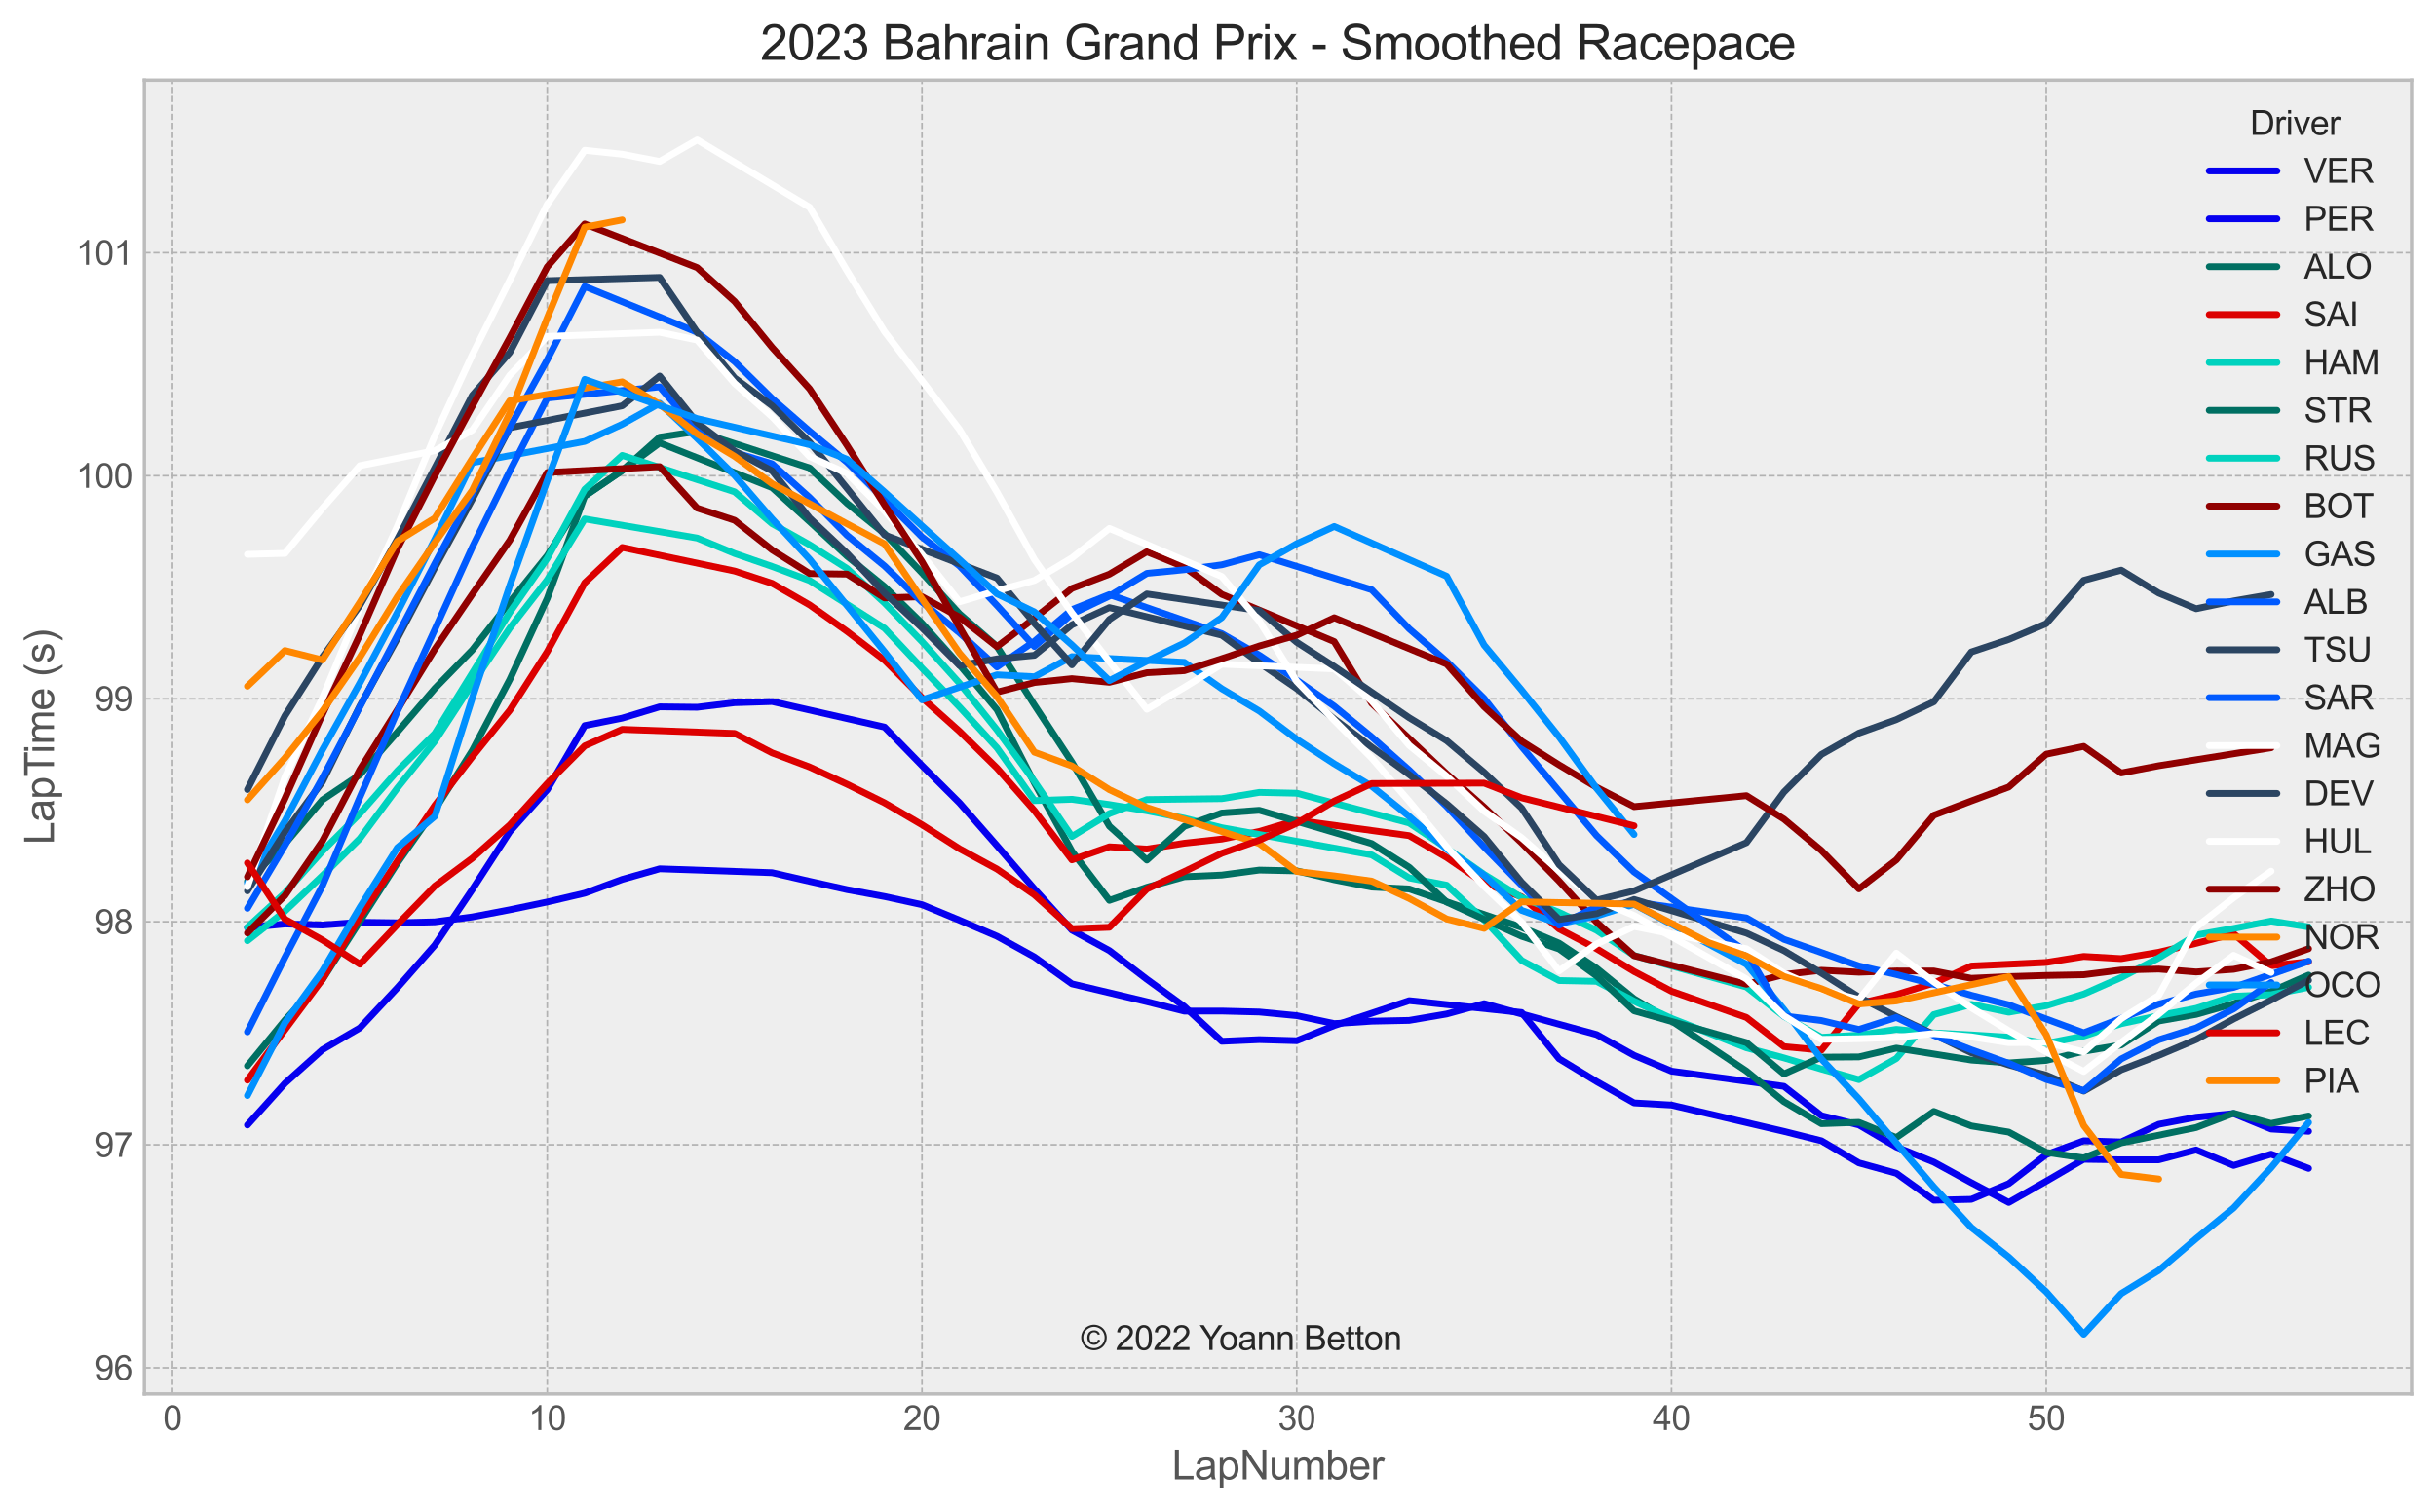 <?xml version="1.0" encoding="utf-8" standalone="no"?>
<!DOCTYPE svg PUBLIC "-//W3C//DTD SVG 1.1//EN"
  "http://www.w3.org/Graphics/SVG/1.1/DTD/svg11.dtd">
<svg xmlns:xlink="http://www.w3.org/1999/xlink" width="719.444pt" height="446.582pt" viewBox="0 0 719.444 446.582" xmlns="http://www.w3.org/2000/svg" version="1.1">
 <defs>
  <style type="text/css">*{stroke-linejoin: round; stroke-linecap: butt}</style>
 </defs>
 <g id="figure_1">
  <g id="patch_1">
   <path d="M 0 446.582 
L 719.444 446.582 
L 719.444 0 
L 0 0 
z
" style="fill: #ffffff"/>
  </g>
  <g id="axes_1">
   <g id="patch_2">
    <path d="M 42.644 411.763 
L 712.244 411.763 
L 712.244 23.683 
L 42.644 23.683 
z
" style="fill: #eeeeee"/>
   </g>
   <g id="matplotlib.axis_1">
    <g id="xtick_1">
     <g id="line2d_1">
      <path d="M 50.945 411.763 
L 50.945 23.683 
" clip-path="url(#pa98928bff6)" style="fill: none; stroke-dasharray: 1.85,0.8; stroke-dashoffset: 0; stroke: #b2b2b2; stroke-width: 0.5"/>
     </g>
     <g id="line2d_2"/>
     <g id="text_1">
      <!-- 0 -->
      <g style="fill: #555555" transform="translate(48.164 422.421)scale(0.1 -0.1)">
       <defs>
        <path id="ArialMT-30" d="M 266 2259 
Q 266 3072 433 3567 
Q 600 4063 929 4331 
Q 1259 4600 1759 4600 
Q 2128 4600 2406 4451 
Q 2684 4303 2865 4023 
Q 3047 3744 3150 3342 
Q 3253 2941 3253 2259 
Q 3253 1453 3087 958 
Q 2922 463 2592 192 
Q 2263 -78 1759 -78 
Q 1097 -78 719 397 
Q 266 969 266 2259 
z
M 844 2259 
Q 844 1131 1108 757 
Q 1372 384 1759 384 
Q 2147 384 2411 759 
Q 2675 1134 2675 2259 
Q 2675 3391 2411 3762 
Q 2147 4134 1753 4134 
Q 1366 4134 1134 3806 
Q 844 3388 844 2259 
z
" transform="scale(0.016)"/>
       </defs>
       <use xlink:href="#ArialMT-30"/>
      </g>
     </g>
    </g>
    <g id="xtick_2">
     <g id="line2d_3">
      <path d="M 161.623 411.763 
L 161.623 23.683 
" clip-path="url(#pa98928bff6)" style="fill: none; stroke-dasharray: 1.85,0.8; stroke-dashoffset: 0; stroke: #b2b2b2; stroke-width: 0.5"/>
     </g>
     <g id="line2d_4"/>
     <g id="text_2">
      <!-- 10 -->
      <g style="fill: #555555" transform="translate(156.062 422.421)scale(0.1 -0.1)">
       <defs>
        <path id="ArialMT-31" d="M 2384 0 
L 1822 0 
L 1822 3584 
Q 1619 3391 1289 3197 
Q 959 3003 697 2906 
L 697 3450 
Q 1169 3672 1522 3987 
Q 1875 4303 2022 4600 
L 2384 4600 
L 2384 0 
z
" transform="scale(0.016)"/>
       </defs>
       <use xlink:href="#ArialMT-31"/>
       <use xlink:href="#ArialMT-30" x="55.615"/>
      </g>
     </g>
    </g>
    <g id="xtick_3">
     <g id="line2d_5">
      <path d="M 272.3 411.763 
L 272.3 23.683 
" clip-path="url(#pa98928bff6)" style="fill: none; stroke-dasharray: 1.85,0.8; stroke-dashoffset: 0; stroke: #b2b2b2; stroke-width: 0.5"/>
     </g>
     <g id="line2d_6"/>
     <g id="text_3">
      <!-- 20 -->
      <g style="fill: #555555" transform="translate(266.739 422.421)scale(0.1 -0.1)">
       <defs>
        <path id="ArialMT-32" d="M 3222 541 
L 3222 0 
L 194 0 
Q 188 203 259 391 
Q 375 700 629 1000 
Q 884 1300 1366 1694 
Q 2113 2306 2375 2664 
Q 2638 3022 2638 3341 
Q 2638 3675 2398 3904 
Q 2159 4134 1775 4134 
Q 1369 4134 1125 3890 
Q 881 3647 878 3216 
L 300 3275 
Q 359 3922 746 4261 
Q 1134 4600 1788 4600 
Q 2447 4600 2831 4234 
Q 3216 3869 3216 3328 
Q 3216 3053 3103 2787 
Q 2991 2522 2730 2228 
Q 2469 1934 1863 1422 
Q 1356 997 1212 845 
Q 1069 694 975 541 
L 3222 541 
z
" transform="scale(0.016)"/>
       </defs>
       <use xlink:href="#ArialMT-32"/>
       <use xlink:href="#ArialMT-30" x="55.615"/>
      </g>
     </g>
    </g>
    <g id="xtick_4">
     <g id="line2d_7">
      <path d="M 382.978 411.763 
L 382.978 23.683 
" clip-path="url(#pa98928bff6)" style="fill: none; stroke-dasharray: 1.85,0.8; stroke-dashoffset: 0; stroke: #b2b2b2; stroke-width: 0.5"/>
     </g>
     <g id="line2d_8"/>
     <g id="text_4">
      <!-- 30 -->
      <g style="fill: #555555" transform="translate(377.417 422.421)scale(0.1 -0.1)">
       <defs>
        <path id="ArialMT-33" d="M 269 1209 
L 831 1284 
Q 928 806 1161 595 
Q 1394 384 1728 384 
Q 2125 384 2398 659 
Q 2672 934 2672 1341 
Q 2672 1728 2419 1979 
Q 2166 2231 1775 2231 
Q 1616 2231 1378 2169 
L 1441 2663 
Q 1497 2656 1531 2656 
Q 1891 2656 2178 2843 
Q 2466 3031 2466 3422 
Q 2466 3731 2256 3934 
Q 2047 4138 1716 4138 
Q 1388 4138 1169 3931 
Q 950 3725 888 3313 
L 325 3413 
Q 428 3978 793 4289 
Q 1159 4600 1703 4600 
Q 2078 4600 2393 4439 
Q 2709 4278 2876 4000 
Q 3044 3722 3044 3409 
Q 3044 3113 2884 2869 
Q 2725 2625 2413 2481 
Q 2819 2388 3044 2092 
Q 3269 1797 3269 1353 
Q 3269 753 2831 336 
Q 2394 -81 1725 -81 
Q 1122 -81 723 278 
Q 325 638 269 1209 
z
" transform="scale(0.016)"/>
       </defs>
       <use xlink:href="#ArialMT-33"/>
       <use xlink:href="#ArialMT-30" x="55.615"/>
      </g>
     </g>
    </g>
    <g id="xtick_5">
     <g id="line2d_9">
      <path d="M 493.656 411.763 
L 493.656 23.683 
" clip-path="url(#pa98928bff6)" style="fill: none; stroke-dasharray: 1.85,0.8; stroke-dashoffset: 0; stroke: #b2b2b2; stroke-width: 0.5"/>
     </g>
     <g id="line2d_10"/>
     <g id="text_5">
      <!-- 40 -->
      <g style="fill: #555555" transform="translate(488.095 422.421)scale(0.1 -0.1)">
       <defs>
        <path id="ArialMT-34" d="M 2069 0 
L 2069 1097 
L 81 1097 
L 81 1613 
L 2172 4581 
L 2631 4581 
L 2631 1613 
L 3250 1613 
L 3250 1097 
L 2631 1097 
L 2631 0 
L 2069 0 
z
M 2069 1613 
L 2069 3678 
L 634 1613 
L 2069 1613 
z
" transform="scale(0.016)"/>
       </defs>
       <use xlink:href="#ArialMT-34"/>
       <use xlink:href="#ArialMT-30" x="55.615"/>
      </g>
     </g>
    </g>
    <g id="xtick_6">
     <g id="line2d_11">
      <path d="M 604.333 411.763 
L 604.333 23.683 
" clip-path="url(#pa98928bff6)" style="fill: none; stroke-dasharray: 1.85,0.8; stroke-dashoffset: 0; stroke: #b2b2b2; stroke-width: 0.5"/>
     </g>
     <g id="line2d_12"/>
     <g id="text_6">
      <!-- 50 -->
      <g style="fill: #555555" transform="translate(598.772 422.421)scale(0.1 -0.1)">
       <defs>
        <path id="ArialMT-35" d="M 266 1200 
L 856 1250 
Q 922 819 1161 601 
Q 1400 384 1738 384 
Q 2144 384 2425 690 
Q 2706 997 2706 1503 
Q 2706 1984 2436 2262 
Q 2166 2541 1728 2541 
Q 1456 2541 1237 2417 
Q 1019 2294 894 2097 
L 366 2166 
L 809 4519 
L 3088 4519 
L 3088 3981 
L 1259 3981 
L 1013 2750 
Q 1425 3038 1878 3038 
Q 2478 3038 2890 2622 
Q 3303 2206 3303 1553 
Q 3303 931 2941 478 
Q 2500 -78 1738 -78 
Q 1113 -78 717 272 
Q 322 622 266 1200 
z
" transform="scale(0.016)"/>
       </defs>
       <use xlink:href="#ArialMT-35"/>
       <use xlink:href="#ArialMT-30" x="55.615"/>
      </g>
     </g>
    </g>
    <g id="text_7">
     <!-- LapNumber -->
     <g style="fill: #555555" transform="translate(346.096 436.997)scale(0.12 -0.12)">
      <defs>
       <path id="ArialMT-4c" d="M 469 0 
L 469 4581 
L 1075 4581 
L 1075 541 
L 3331 541 
L 3331 0 
L 469 0 
z
" transform="scale(0.016)"/>
       <path id="ArialMT-61" d="M 2588 409 
Q 2275 144 1986 34 
Q 1697 -75 1366 -75 
Q 819 -75 525 192 
Q 231 459 231 875 
Q 231 1119 342 1320 
Q 453 1522 633 1644 
Q 813 1766 1038 1828 
Q 1203 1872 1538 1913 
Q 2219 1994 2541 2106 
Q 2544 2222 2544 2253 
Q 2544 2597 2384 2738 
Q 2169 2928 1744 2928 
Q 1347 2928 1158 2789 
Q 969 2650 878 2297 
L 328 2372 
Q 403 2725 575 2942 
Q 747 3159 1072 3276 
Q 1397 3394 1825 3394 
Q 2250 3394 2515 3294 
Q 2781 3194 2906 3042 
Q 3031 2891 3081 2659 
Q 3109 2516 3109 2141 
L 3109 1391 
Q 3109 606 3145 398 
Q 3181 191 3288 0 
L 2700 0 
Q 2613 175 2588 409 
z
M 2541 1666 
Q 2234 1541 1622 1453 
Q 1275 1403 1131 1340 
Q 988 1278 909 1158 
Q 831 1038 831 891 
Q 831 666 1001 516 
Q 1172 366 1500 366 
Q 1825 366 2078 508 
Q 2331 650 2450 897 
Q 2541 1088 2541 1459 
L 2541 1666 
z
" transform="scale(0.016)"/>
       <path id="ArialMT-70" d="M 422 -1272 
L 422 3319 
L 934 3319 
L 934 2888 
Q 1116 3141 1344 3267 
Q 1572 3394 1897 3394 
Q 2322 3394 2647 3175 
Q 2972 2956 3137 2557 
Q 3303 2159 3303 1684 
Q 3303 1175 3120 767 
Q 2938 359 2589 142 
Q 2241 -75 1856 -75 
Q 1575 -75 1351 44 
Q 1128 163 984 344 
L 984 -1272 
L 422 -1272 
z
M 931 1641 
Q 931 1000 1190 694 
Q 1450 388 1819 388 
Q 2194 388 2461 705 
Q 2728 1022 2728 1688 
Q 2728 2322 2467 2637 
Q 2206 2953 1844 2953 
Q 1484 2953 1207 2617 
Q 931 2281 931 1641 
z
" transform="scale(0.016)"/>
       <path id="ArialMT-4e" d="M 488 0 
L 488 4581 
L 1109 4581 
L 3516 984 
L 3516 4581 
L 4097 4581 
L 4097 0 
L 3475 0 
L 1069 3600 
L 1069 0 
L 488 0 
z
" transform="scale(0.016)"/>
       <path id="ArialMT-75" d="M 2597 0 
L 2597 488 
Q 2209 -75 1544 -75 
Q 1250 -75 995 37 
Q 741 150 617 320 
Q 494 491 444 738 
Q 409 903 409 1263 
L 409 3319 
L 972 3319 
L 972 1478 
Q 972 1038 1006 884 
Q 1059 663 1231 536 
Q 1403 409 1656 409 
Q 1909 409 2131 539 
Q 2353 669 2445 892 
Q 2538 1116 2538 1541 
L 2538 3319 
L 3100 3319 
L 3100 0 
L 2597 0 
z
" transform="scale(0.016)"/>
       <path id="ArialMT-6d" d="M 422 0 
L 422 3319 
L 925 3319 
L 925 2853 
Q 1081 3097 1340 3245 
Q 1600 3394 1931 3394 
Q 2300 3394 2536 3241 
Q 2772 3088 2869 2813 
Q 3263 3394 3894 3394 
Q 4388 3394 4653 3120 
Q 4919 2847 4919 2278 
L 4919 0 
L 4359 0 
L 4359 2091 
Q 4359 2428 4304 2576 
Q 4250 2725 4106 2815 
Q 3963 2906 3769 2906 
Q 3419 2906 3187 2673 
Q 2956 2441 2956 1928 
L 2956 0 
L 2394 0 
L 2394 2156 
Q 2394 2531 2256 2718 
Q 2119 2906 1806 2906 
Q 1569 2906 1367 2781 
Q 1166 2656 1075 2415 
Q 984 2175 984 1722 
L 984 0 
L 422 0 
z
" transform="scale(0.016)"/>
       <path id="ArialMT-62" d="M 941 0 
L 419 0 
L 419 4581 
L 981 4581 
L 981 2947 
Q 1338 3394 1891 3394 
Q 2197 3394 2470 3270 
Q 2744 3147 2920 2923 
Q 3097 2700 3197 2384 
Q 3297 2069 3297 1709 
Q 3297 856 2875 390 
Q 2453 -75 1863 -75 
Q 1275 -75 941 416 
L 941 0 
z
M 934 1684 
Q 934 1088 1097 822 
Q 1363 388 1816 388 
Q 2184 388 2453 708 
Q 2722 1028 2722 1663 
Q 2722 2313 2464 2622 
Q 2206 2931 1841 2931 
Q 1472 2931 1203 2611 
Q 934 2291 934 1684 
z
" transform="scale(0.016)"/>
       <path id="ArialMT-65" d="M 2694 1069 
L 3275 997 
Q 3138 488 2766 206 
Q 2394 -75 1816 -75 
Q 1088 -75 661 373 
Q 234 822 234 1631 
Q 234 2469 665 2931 
Q 1097 3394 1784 3394 
Q 2450 3394 2872 2941 
Q 3294 2488 3294 1666 
Q 3294 1616 3291 1516 
L 816 1516 
Q 847 969 1125 678 
Q 1403 388 1819 388 
Q 2128 388 2347 550 
Q 2566 713 2694 1069 
z
M 847 1978 
L 2700 1978 
Q 2663 2397 2488 2606 
Q 2219 2931 1791 2931 
Q 1403 2931 1139 2672 
Q 875 2413 847 1978 
z
" transform="scale(0.016)"/>
       <path id="ArialMT-72" d="M 416 0 
L 416 3319 
L 922 3319 
L 922 2816 
Q 1116 3169 1280 3281 
Q 1444 3394 1641 3394 
Q 1925 3394 2219 3213 
L 2025 2691 
Q 1819 2813 1613 2813 
Q 1428 2813 1281 2702 
Q 1134 2591 1072 2394 
Q 978 2094 978 1738 
L 978 0 
L 416 0 
z
" transform="scale(0.016)"/>
      </defs>
      <use xlink:href="#ArialMT-4c"/>
      <use xlink:href="#ArialMT-61" x="55.615"/>
      <use xlink:href="#ArialMT-70" x="111.23"/>
      <use xlink:href="#ArialMT-4e" x="166.846"/>
      <use xlink:href="#ArialMT-75" x="239.062"/>
      <use xlink:href="#ArialMT-6d" x="294.678"/>
      <use xlink:href="#ArialMT-62" x="377.979"/>
      <use xlink:href="#ArialMT-65" x="433.594"/>
      <use xlink:href="#ArialMT-72" x="489.209"/>
     </g>
    </g>
   </g>
   <g id="matplotlib.axis_2">
    <g id="ytick_1">
     <g id="line2d_13">
      <path d="M 42.644 404.044 
L 712.244 404.044 
" clip-path="url(#pa98928bff6)" style="fill: none; stroke-dasharray: 1.85,0.8; stroke-dashoffset: 0; stroke: #b2b2b2; stroke-width: 0.5"/>
     </g>
     <g id="line2d_14"/>
     <g id="text_8">
      <!-- 96 -->
      <g style="fill: #555555" transform="translate(28.022 407.623)scale(0.1 -0.1)">
       <defs>
        <path id="ArialMT-39" d="M 350 1059 
L 891 1109 
Q 959 728 1153 556 
Q 1347 384 1650 384 
Q 1909 384 2104 503 
Q 2300 622 2425 820 
Q 2550 1019 2634 1356 
Q 2719 1694 2719 2044 
Q 2719 2081 2716 2156 
Q 2547 1888 2255 1720 
Q 1963 1553 1622 1553 
Q 1053 1553 659 1965 
Q 266 2378 266 3053 
Q 266 3750 677 4175 
Q 1088 4600 1706 4600 
Q 2153 4600 2523 4359 
Q 2894 4119 3086 3673 
Q 3278 3228 3278 2384 
Q 3278 1506 3087 986 
Q 2897 466 2520 194 
Q 2144 -78 1638 -78 
Q 1100 -78 759 220 
Q 419 519 350 1059 
z
M 2653 3081 
Q 2653 3566 2395 3850 
Q 2138 4134 1775 4134 
Q 1400 4134 1122 3828 
Q 844 3522 844 3034 
Q 844 2597 1108 2323 
Q 1372 2050 1759 2050 
Q 2150 2050 2401 2323 
Q 2653 2597 2653 3081 
z
" transform="scale(0.016)"/>
        <path id="ArialMT-36" d="M 3184 3459 
L 2625 3416 
Q 2550 3747 2413 3897 
Q 2184 4138 1850 4138 
Q 1581 4138 1378 3988 
Q 1113 3794 959 3422 
Q 806 3050 800 2363 
Q 1003 2672 1297 2822 
Q 1591 2972 1913 2972 
Q 2475 2972 2870 2558 
Q 3266 2144 3266 1488 
Q 3266 1056 3080 686 
Q 2894 316 2569 119 
Q 2244 -78 1831 -78 
Q 1128 -78 684 439 
Q 241 956 241 2144 
Q 241 3472 731 4075 
Q 1159 4600 1884 4600 
Q 2425 4600 2770 4297 
Q 3116 3994 3184 3459 
z
M 888 1484 
Q 888 1194 1011 928 
Q 1134 663 1356 523 
Q 1578 384 1822 384 
Q 2178 384 2434 671 
Q 2691 959 2691 1453 
Q 2691 1928 2437 2201 
Q 2184 2475 1800 2475 
Q 1419 2475 1153 2201 
Q 888 1928 888 1484 
z
" transform="scale(0.016)"/>
       </defs>
       <use xlink:href="#ArialMT-39"/>
       <use xlink:href="#ArialMT-36" x="55.615"/>
      </g>
     </g>
    </g>
    <g id="ytick_2">
     <g id="line2d_15">
      <path d="M 42.644 338.164 
L 712.244 338.164 
" clip-path="url(#pa98928bff6)" style="fill: none; stroke-dasharray: 1.85,0.8; stroke-dashoffset: 0; stroke: #b2b2b2; stroke-width: 0.5"/>
     </g>
     <g id="line2d_16"/>
     <g id="text_9">
      <!-- 97 -->
      <g style="fill: #555555" transform="translate(28.022 341.743)scale(0.1 -0.1)">
       <defs>
        <path id="ArialMT-37" d="M 303 3981 
L 303 4522 
L 3269 4522 
L 3269 4084 
Q 2831 3619 2401 2847 
Q 1972 2075 1738 1259 
Q 1569 684 1522 0 
L 944 0 
Q 953 541 1156 1306 
Q 1359 2072 1739 2783 
Q 2119 3494 2547 3981 
L 303 3981 
z
" transform="scale(0.016)"/>
       </defs>
       <use xlink:href="#ArialMT-39"/>
       <use xlink:href="#ArialMT-37" x="55.615"/>
      </g>
     </g>
    </g>
    <g id="ytick_3">
     <g id="line2d_17">
      <path d="M 42.644 272.284 
L 712.244 272.284 
" clip-path="url(#pa98928bff6)" style="fill: none; stroke-dasharray: 1.85,0.8; stroke-dashoffset: 0; stroke: #b2b2b2; stroke-width: 0.5"/>
     </g>
     <g id="line2d_18"/>
     <g id="text_10">
      <!-- 98 -->
      <g style="fill: #555555" transform="translate(28.022 275.863)scale(0.1 -0.1)">
       <defs>
        <path id="ArialMT-38" d="M 1131 2484 
Q 781 2613 612 2850 
Q 444 3088 444 3419 
Q 444 3919 803 4259 
Q 1163 4600 1759 4600 
Q 2359 4600 2725 4251 
Q 3091 3903 3091 3403 
Q 3091 3084 2923 2848 
Q 2756 2613 2416 2484 
Q 2838 2347 3058 2040 
Q 3278 1734 3278 1309 
Q 3278 722 2862 322 
Q 2447 -78 1769 -78 
Q 1091 -78 675 323 
Q 259 725 259 1325 
Q 259 1772 486 2073 
Q 713 2375 1131 2484 
z
M 1019 3438 
Q 1019 3113 1228 2906 
Q 1438 2700 1772 2700 
Q 2097 2700 2305 2904 
Q 2513 3109 2513 3406 
Q 2513 3716 2298 3927 
Q 2084 4138 1766 4138 
Q 1444 4138 1231 3931 
Q 1019 3725 1019 3438 
z
M 838 1322 
Q 838 1081 952 856 
Q 1066 631 1291 507 
Q 1516 384 1775 384 
Q 2178 384 2440 643 
Q 2703 903 2703 1303 
Q 2703 1709 2433 1975 
Q 2163 2241 1756 2241 
Q 1359 2241 1098 1978 
Q 838 1716 838 1322 
z
" transform="scale(0.016)"/>
       </defs>
       <use xlink:href="#ArialMT-39"/>
       <use xlink:href="#ArialMT-38" x="55.615"/>
      </g>
     </g>
    </g>
    <g id="ytick_4">
     <g id="line2d_19">
      <path d="M 42.644 206.405 
L 712.244 206.405 
" clip-path="url(#pa98928bff6)" style="fill: none; stroke-dasharray: 1.85,0.8; stroke-dashoffset: 0; stroke: #b2b2b2; stroke-width: 0.5"/>
     </g>
     <g id="line2d_20"/>
     <g id="text_11">
      <!-- 99 -->
      <g style="fill: #555555" transform="translate(28.022 209.983)scale(0.1 -0.1)">
       <use xlink:href="#ArialMT-39"/>
       <use xlink:href="#ArialMT-39" x="55.615"/>
      </g>
     </g>
    </g>
    <g id="ytick_5">
     <g id="line2d_21">
      <path d="M 42.644 140.525 
L 712.244 140.525 
" clip-path="url(#pa98928bff6)" style="fill: none; stroke-dasharray: 1.85,0.8; stroke-dashoffset: 0; stroke: #b2b2b2; stroke-width: 0.5"/>
     </g>
     <g id="line2d_22"/>
     <g id="text_12">
      <!-- 100 -->
      <g style="fill: #555555" transform="translate(22.461 144.104)scale(0.1 -0.1)">
       <use xlink:href="#ArialMT-31"/>
       <use xlink:href="#ArialMT-30" x="55.615"/>
       <use xlink:href="#ArialMT-30" x="111.23"/>
      </g>
     </g>
    </g>
    <g id="ytick_6">
     <g id="line2d_23">
      <path d="M 42.644 74.645 
L 712.244 74.645 
" clip-path="url(#pa98928bff6)" style="fill: none; stroke-dasharray: 1.85,0.8; stroke-dashoffset: 0; stroke: #b2b2b2; stroke-width: 0.5"/>
     </g>
     <g id="line2d_24"/>
     <g id="text_13">
      <!-- 101 -->
      <g style="fill: #555555" transform="translate(22.461 78.224)scale(0.1 -0.1)">
       <use xlink:href="#ArialMT-31"/>
       <use xlink:href="#ArialMT-30" x="55.615"/>
       <use xlink:href="#ArialMT-31" x="111.23"/>
      </g>
     </g>
    </g>
    <g id="text_14">
     <!-- LapTime (s) -->
     <g style="fill: #555555" transform="translate(15.936 249.502)rotate(-90)scale(0.12 -0.12)">
      <defs>
       <path id="ArialMT-54" d="M 1659 0 
L 1659 4041 
L 150 4041 
L 150 4581 
L 3781 4581 
L 3781 4041 
L 2266 4041 
L 2266 0 
L 1659 0 
z
" transform="scale(0.016)"/>
       <path id="ArialMT-69" d="M 425 3934 
L 425 4581 
L 988 4581 
L 988 3934 
L 425 3934 
z
M 425 0 
L 425 3319 
L 988 3319 
L 988 0 
L 425 0 
z
" transform="scale(0.016)"/>
       <path id="ArialMT-20" transform="scale(0.016)"/>
       <path id="ArialMT-28" d="M 1497 -1347 
Q 1031 -759 709 28 
Q 388 816 388 1659 
Q 388 2403 628 3084 
Q 909 3875 1497 4659 
L 1900 4659 
Q 1522 4009 1400 3731 
Q 1209 3300 1100 2831 
Q 966 2247 966 1656 
Q 966 153 1900 -1347 
L 1497 -1347 
z
" transform="scale(0.016)"/>
       <path id="ArialMT-73" d="M 197 991 
L 753 1078 
Q 800 744 1014 566 
Q 1228 388 1613 388 
Q 2000 388 2187 545 
Q 2375 703 2375 916 
Q 2375 1106 2209 1216 
Q 2094 1291 1634 1406 
Q 1016 1563 777 1677 
Q 538 1791 414 1992 
Q 291 2194 291 2438 
Q 291 2659 392 2848 
Q 494 3038 669 3163 
Q 800 3259 1026 3326 
Q 1253 3394 1513 3394 
Q 1903 3394 2198 3281 
Q 2494 3169 2634 2976 
Q 2775 2784 2828 2463 
L 2278 2388 
Q 2241 2644 2061 2787 
Q 1881 2931 1553 2931 
Q 1166 2931 1000 2803 
Q 834 2675 834 2503 
Q 834 2394 903 2306 
Q 972 2216 1119 2156 
Q 1203 2125 1616 2013 
Q 2213 1853 2448 1751 
Q 2684 1650 2818 1456 
Q 2953 1263 2953 975 
Q 2953 694 2789 445 
Q 2625 197 2315 61 
Q 2006 -75 1616 -75 
Q 969 -75 630 194 
Q 291 463 197 991 
z
" transform="scale(0.016)"/>
       <path id="ArialMT-29" d="M 791 -1347 
L 388 -1347 
Q 1322 153 1322 1656 
Q 1322 2244 1188 2822 
Q 1081 3291 891 3722 
Q 769 4003 388 4659 
L 791 4659 
Q 1378 3875 1659 3084 
Q 1900 2403 1900 1659 
Q 1900 816 1576 28 
Q 1253 -759 791 -1347 
z
" transform="scale(0.016)"/>
      </defs>
      <use xlink:href="#ArialMT-4c"/>
      <use xlink:href="#ArialMT-61" x="55.615"/>
      <use xlink:href="#ArialMT-70" x="111.23"/>
      <use xlink:href="#ArialMT-54" x="166.846"/>
      <use xlink:href="#ArialMT-69" x="224.18"/>
      <use xlink:href="#ArialMT-6d" x="246.396"/>
      <use xlink:href="#ArialMT-65" x="329.697"/>
      <use xlink:href="#ArialMT-20" x="385.312"/>
      <use xlink:href="#ArialMT-28" x="413.096"/>
      <use xlink:href="#ArialMT-73" x="446.396"/>
      <use xlink:href="#ArialMT-29" x="496.396"/>
     </g>
    </g>
   </g>
   <g id="line2d_25">
    <path d="M 73.08 273.997 
L 84.148 272.943 
L 95.216 273.251 
L 106.284 272.433 
L 117.352 272.588 
L 128.419 272.306 
L 139.487 270.854 
L 150.555 268.743 
L 161.623 266.436 
L 172.69 263.839 
L 183.758 259.774 
L 194.826 256.638 
L 228.029 257.791 
L 239.097 260.34 
L 250.165 262.791 
L 261.232 264.827 
L 272.3 267.238 
L 283.368 271.823 
L 294.436 276.553 
L 305.504 282.687 
L 316.571 290.619 
L 338.707 295.889 
L 349.775 298.669 
L 360.842 298.65 
L 371.91 298.933 
L 382.978 300.007 
L 394.046 302.359 
L 405.113 301.641 
L 416.181 301.41 
L 427.249 299.519 
L 438.317 296.469 
L 471.52 305.593 
L 482.588 311.74 
L 493.656 316.411 
L 526.859 320.897 
L 537.927 329.547 
L 548.994 332.288 
L 560.062 338.81 
L 571.13 343.27 
L 582.198 349.338 
L 593.266 355.188 
L 604.333 348.909 
L 615.401 342.447 
L 626.469 342.598 
L 637.537 342.598 
L 648.604 339.686 
L 659.672 344.252 
L 670.74 340.931 
L 681.808 345.121 
" clip-path="url(#pa98928bff6)" style="fill: none; stroke: #0600ef; stroke-width: 2; stroke-linecap: round"/>
   </g>
   <g id="line2d_26">
    <path d="M 73.08 332.314 
L 84.148 320.008 
L 95.216 310.073 
L 106.284 303.637 
L 117.352 291.785 
L 128.419 279.176 
L 139.487 262.745 
L 150.555 245.669 
L 161.623 233.284 
L 172.69 214.337 
L 183.758 212.13 
L 194.826 208.796 
L 205.894 208.921 
L 216.961 207.577 
L 228.029 207.235 
L 261.232 214.778 
L 272.3 226.136 
L 283.368 237.164 
L 294.436 249.786 
L 305.504 262.6 
L 316.571 274.755 
L 327.639 280.803 
L 338.707 289.268 
L 349.775 297.312 
L 360.842 307.583 
L 371.91 307.095 
L 382.978 307.412 
L 394.046 302.938 
L 405.113 299.295 
L 416.181 295.573 
L 449.385 299.078 
L 460.452 312.741 
L 471.52 319.481 
L 482.588 325.792 
L 493.656 326.431 
L 526.859 334.198 
L 537.927 336.979 
L 548.994 343.507 
L 560.062 346.571 
L 571.13 354.529 
L 582.198 354.272 
L 593.266 349.627 
L 604.333 341.063 
L 615.401 336.979 
L 626.469 337.321 
L 637.537 332.11 
L 648.604 330.015 
L 659.672 328.935 
L 670.74 333.493 
L 681.808 334.172 
" clip-path="url(#pa98928bff6)" style="fill: none; stroke: #0600ef; stroke-width: 2; stroke-linecap: round"/>
   </g>
   <g id="line2d_27">
    <path d="M 73.08 314.849 
L 84.148 301.338 
L 95.216 289.367 
L 106.284 272.153 
L 117.352 254.945 
L 128.419 239.239 
L 139.487 221.695 
L 150.555 200.726 
L 161.623 176.759 
L 172.69 146.526 
L 183.758 139.003 
L 194.826 130.827 
L 228.029 144.043 
L 239.097 154.076 
L 250.165 164.288 
L 261.232 173.3 
L 272.3 184.111 
L 283.368 196.417 
L 294.436 209.613 
L 305.504 231.314 
L 316.571 251.447 
L 327.639 265.953 
L 338.707 262.099 
L 349.775 258.983 
L 360.842 258.489 
L 371.91 257.014 
L 382.978 257.251 
L 394.046 259.873 
L 405.113 262.04 
L 416.181 262.594 
L 449.385 273.938 
L 460.452 278.602 
L 471.52 286.014 
L 482.588 295.033 
L 493.656 301.562 
L 515.791 316.391 
L 526.859 325.423 
L 537.927 331.926 
L 548.994 331.53 
L 560.062 336.023 
L 571.13 328.315 
L 582.198 332.584 
L 593.266 334.403 
L 604.333 340.411 
L 615.401 342.045 
L 626.469 337.591 
L 648.604 333.059 
L 659.672 328.842 
L 670.74 331.86 
L 681.808 329.653 
" clip-path="url(#pa98928bff6)" style="fill: none; stroke: #006f62; stroke-width: 2; stroke-linecap: round"/>
   </g>
   <g id="line2d_28">
    <path d="M 73.08 319.066 
L 84.148 304.184 
L 95.216 289.301 
L 106.284 270.875 
L 117.352 254.312 
L 128.419 237.895 
L 139.487 223.533 
L 150.555 209.817 
L 161.623 192.497 
L 172.69 172.173 
L 183.758 161.718 
L 216.961 168.682 
L 228.029 172.318 
L 239.097 178.689 
L 250.165 186.509 
L 261.232 195.021 
L 272.3 206.108 
L 283.368 216.016 
L 294.436 226.88 
L 305.504 239.463 
L 316.571 253.996 
L 327.639 250.136 
L 338.707 250.808 
L 349.775 249.082 
L 360.842 247.85 
L 371.91 245.61 
L 382.978 242.283 
L 416.181 246.842 
L 427.249 253.285 
L 438.317 260.9 
L 449.385 264.906 
L 460.452 274.399 
L 471.52 280.243 
L 482.588 286.963 
L 493.656 292.806 
L 515.791 300.547 
L 526.859 309.157 
L 537.927 310.205 
L 548.994 296.462 
L 560.062 293.807 
L 571.13 290.408 
L 582.198 285.355 
L 604.333 284.301 
L 615.401 282.529 
L 626.469 283.168 
L 637.537 281.29 
L 648.604 278.655 
L 659.672 275.809 
L 670.74 285.263 
L 681.808 284.097 
" clip-path="url(#pa98928bff6)" style="fill: none; stroke: #dc0000; stroke-width: 2; stroke-linecap: round"/>
   </g>
   <g id="line2d_29">
    <path d="M 73.08 277.878 
L 84.148 269.162 
L 95.216 258.661 
L 106.284 247.705 
L 117.352 232.776 
L 128.419 218.961 
L 139.487 202.01 
L 150.555 185.527 
L 161.623 171.277 
L 172.69 153.286 
L 205.894 158.938 
L 216.961 163.504 
L 228.029 167.331 
L 239.097 171.488 
L 250.165 178.511 
L 261.232 185.58 
L 272.3 197.366 
L 283.368 208.842 
L 294.436 220.892 
L 305.504 236.492 
L 316.571 236.103 
L 327.639 237.665 
L 338.707 239.496 
L 349.775 241.703 
L 360.842 244.503 
L 371.91 246.506 
L 405.113 252.534 
L 416.181 259.332 
L 427.249 261.474 
L 438.317 271.705 
L 449.385 283.701 
L 460.452 289.644 
L 471.52 289.874 
L 482.588 295.744 
L 493.656 300.824 
L 515.791 309.513 
L 526.859 312.491 
L 537.927 315.792 
L 548.994 318.914 
L 560.062 312.669 
L 571.13 299.684 
L 582.198 296.68 
L 593.266 298.986 
L 604.333 297.062 
L 615.401 293.636 
L 626.469 288.748 
L 637.537 282.97 
L 648.604 276.198 
L 659.672 274.261 
L 670.74 272.074 
L 681.808 273.8 
" clip-path="url(#pa98928bff6)" style="fill: none; stroke: #00d2be; stroke-width: 2; stroke-linecap: round"/>
   </g>
   <g id="line2d_30">
    <path d="M 73.08 260.308 
L 84.148 249.299 
L 95.216 236.288 
L 106.284 228.843 
L 117.352 216.254 
L 128.419 203.361 
L 139.487 191.997 
L 150.555 177.826 
L 161.623 164.116 
L 172.69 146.54 
L 183.758 138.983 
L 194.826 129.134 
L 205.894 127.441 
L 239.097 138.225 
L 250.165 148.681 
L 261.232 157.627 
L 272.3 169.242 
L 283.368 181.318 
L 294.436 190.949 
L 305.504 208.262 
L 316.571 225.134 
L 327.639 244.042 
L 338.707 254.056 
L 349.775 244.081 
L 360.842 240.155 
L 371.91 239.345 
L 405.113 249.174 
L 416.181 256.177 
L 427.249 266.467 
L 438.317 271.566 
L 449.385 276.56 
L 460.452 280.315 
L 471.52 288.274 
L 482.588 298.584 
L 515.791 307.972 
L 526.859 317.234 
L 537.927 312.274 
L 548.994 312.195 
L 560.062 309.599 
L 571.13 311.338 
L 582.198 313.13 
L 593.266 313.98 
L 604.333 313.229 
L 615.401 310.528 
L 626.469 308.677 
L 637.537 301.594 
L 648.604 299.631 
L 659.672 296.476 
L 670.74 292.865 
L 681.808 288.03 
" clip-path="url(#pa98928bff6)" style="fill: none; stroke: #006f62; stroke-width: 2; stroke-linecap: round"/>
   </g>
   <g id="line2d_31">
    <path d="M 73.08 273.918 
L 84.148 263.76 
L 95.216 251.42 
L 106.284 240.333 
L 117.352 227.723 
L 128.419 216.675 
L 139.487 198.802 
L 150.555 180.889 
L 161.623 164.933 
L 172.69 144.55 
L 183.758 134.523 
L 216.961 145.281 
L 228.029 154.689 
L 239.097 160.915 
L 250.165 167.937 
L 261.232 178.109 
L 272.3 189.52 
L 283.368 201.806 
L 294.436 215.601 
L 305.504 230.833 
L 316.571 247.099 
L 327.639 240.333 
L 338.707 236.189 
L 349.775 236.051 
L 360.842 235.912 
L 371.91 234.068 
L 382.978 234.311 
L 416.181 243.1 
L 427.249 250.524 
L 438.317 258.305 
L 449.385 265.13 
L 460.452 269.511 
L 471.52 274.795 
L 482.588 282.239 
L 515.791 291.548 
L 526.859 300.191 
L 537.927 306.41 
L 548.994 305.784 
L 560.062 304.072 
L 571.13 305.126 
L 582.198 305.699 
L 593.266 306.384 
L 604.333 308.209 
L 615.401 306.035 
L 626.469 302.385 
L 637.537 300.007 
L 648.604 297.859 
L 659.672 294.275 
L 670.74 293.847 
L 681.808 291.64 
" clip-path="url(#pa98928bff6)" style="fill: none; stroke: #00d2be; stroke-width: 2; stroke-linecap: round"/>
   </g>
   <g id="line2d_32">
    <path d="M 73.08 275.592 
L 84.148 264.53 
L 95.216 248.456 
L 106.284 227.321 
L 117.352 209.692 
L 128.419 191.753 
L 139.487 175.52 
L 150.555 159.61 
L 161.623 139.583 
L 194.826 137.85 
L 205.894 150.09 
L 216.961 153.687 
L 228.029 162.443 
L 239.097 169.426 
L 250.165 169.591 
L 261.232 176.62 
L 272.3 176.258 
L 283.368 182.319 
L 294.436 191.015 
L 305.504 182.576 
L 316.571 173.82 
L 327.639 169.611 
L 338.707 162.983 
L 349.775 167.503 
L 360.842 175.566 
L 394.046 189.52 
L 405.113 207.749 
L 416.181 218.158 
L 427.249 228.58 
L 438.317 238.422 
L 449.385 248.963 
L 460.452 260.268 
L 471.52 272.403 
L 482.588 282.305 
L 515.791 290.737 
L 526.859 287.878 
L 537.927 286.607 
L 548.994 287.18 
L 560.062 286.811 
L 571.13 286.824 
L 582.198 288.978 
L 593.266 288.478 
L 604.333 288.135 
L 615.401 287.924 
L 626.469 286.534 
L 637.537 286.251 
L 648.604 287.107 
L 659.672 286.323 
L 670.74 284.149 
L 681.808 280.249 
" clip-path="url(#pa98928bff6)" style="fill: none; stroke: #900000; stroke-width: 2; stroke-linecap: round"/>
   </g>
   <g id="line2d_33">
    <path d="M 73.08 260.894 
L 84.148 242.494 
L 95.216 221.517 
L 106.284 201.74 
L 117.352 180.902 
L 128.419 159.307 
L 139.487 136.677 
L 172.69 130.386 
L 183.758 125.326 
L 194.826 119.12 
L 205.894 129.523 
L 216.961 140.446 
L 228.029 153.286 
L 239.097 165.19 
L 250.165 178.9 
L 261.232 192.524 
L 272.3 206.727 
L 283.368 203.005 
L 294.436 199.336 
L 305.504 199.902 
L 316.571 193.96 
L 349.775 195.646 
L 360.842 203.447 
L 371.91 210.028 
L 382.978 218.388 
L 394.046 225.622 
L 405.113 232.243 
L 416.181 241.156 
L 427.249 250.794 
L 438.317 258.535 
L 449.385 268.925 
L 460.452 272.851 
L 471.52 270.565 
L 482.588 267.106 
L 515.791 284.841 
L 526.859 298.188 
L 537.927 312.814 
L 548.994 324.593 
L 560.062 337.644 
L 571.13 350.609 
L 582.198 362.573 
L 593.266 371.335 
L 604.333 381.592 
L 615.401 394.123 
L 626.469 382.113 
L 637.537 375.281 
L 648.604 365.86 
L 659.672 356.815 
L 670.74 344.93 
L 681.808 331.576 
" clip-path="url(#pa98928bff6)" style="fill: none; stroke: #0090ff; stroke-width: 2; stroke-linecap: round"/>
   </g>
   <g id="line2d_34">
    <path d="M 73.08 304.816 
L 84.148 282.812 
L 95.216 261.665 
L 106.284 235.504 
L 117.352 210.12 
L 128.419 185.962 
L 139.487 161.613 
L 150.555 139.148 
L 161.623 117.579 
L 194.826 114.272 
L 205.894 127.171 
L 216.961 133.66 
L 228.029 137.007 
L 239.097 146.968 
L 250.165 158.134 
L 261.232 167.186 
L 272.3 177.852 
L 283.368 186.93 
L 294.436 197.017 
L 305.504 189.421 
L 316.571 180.079 
L 327.639 175.639 
L 360.842 187.168 
L 371.91 193.538 
L 382.978 200.904 
L 394.046 208.598 
L 405.113 217.69 
L 416.181 227.486 
L 427.249 238.205 
L 438.317 250.182 
L 449.385 261.474 
L 460.452 273.292 
L 471.52 267.844 
L 482.588 266.401 
L 515.791 271.145 
L 526.859 277.469 
L 537.927 281.369 
L 548.994 285.329 
L 560.062 287.858 
L 571.13 290.751 
L 582.198 293.992 
L 593.266 296.818 
L 604.333 301.002 
L 615.401 305.079 
L 626.469 300.797 
L 637.537 296.621 
L 648.604 293.636 
L 659.672 291.66 
L 670.74 287.826 
L 681.808 283.925 
" clip-path="url(#pa98928bff6)" style="fill: none; stroke: #005aff; stroke-width: 2; stroke-linecap: round"/>
   </g>
   <g id="line2d_35">
    <path d="M 73.08 263.154 
L 84.148 245.801 
L 95.216 230.945 
L 106.284 208.519 
L 117.352 188.591 
L 128.419 167.68 
L 139.487 147.482 
L 150.555 126.354 
L 183.758 119.871 
L 194.826 111.083 
L 205.894 124.885 
L 216.961 133.238 
L 228.029 139.095 
L 239.097 152.996 
L 250.165 163.431 
L 261.232 175.171 
L 272.3 185.475 
L 283.368 196.575 
L 294.436 194.625 
L 305.504 193.565 
L 316.571 184.559 
L 327.639 179.479 
L 360.842 187.629 
L 371.91 195.811 
L 382.978 203.42 
L 394.046 212.36 
L 405.113 220.694 
L 416.181 228.804 
L 427.249 237.427 
L 438.317 247.105 
L 449.385 260.611 
L 460.452 271.619 
L 471.52 269.906 
L 482.588 265.69 
L 515.791 275.638 
L 526.859 280.809 
L 537.927 287.443 
L 548.994 294.512 
L 560.062 300.257 
L 571.13 305.554 
L 582.198 310.963 
L 593.266 314.566 
L 604.333 317.597 
L 615.401 322.294 
L 626.469 316.016 
L 637.537 311.753 
L 648.604 307.076 
L 659.672 300.988 
L 670.74 295.428 
L 681.808 289.585 
" clip-path="url(#pa98928bff6)" style="fill: none; stroke: #2b4562; stroke-width: 2; stroke-linecap: round"/>
   </g>
   <g id="line2d_36">
    <path d="M 73.08 268.312 
L 84.148 249.727 
L 95.216 229.831 
L 106.284 208.776 
L 117.352 187.688 
L 128.419 166.495 
L 139.487 145.756 
L 150.555 126.235 
L 161.623 106.267 
L 172.69 84.619 
L 205.894 98.151 
L 216.961 106.821 
L 228.029 117.73 
L 239.097 127.368 
L 250.165 136.539 
L 261.232 147.554 
L 272.3 158.635 
L 283.368 167.173 
L 294.436 178.84 
L 305.504 190.962 
L 316.571 181.35 
L 327.639 176.073 
L 338.707 169.367 
L 349.775 168.293 
L 360.842 166.837 
L 371.91 163.853 
L 405.113 174.216 
L 416.181 185.745 
L 427.249 195.363 
L 438.317 206.319 
L 449.385 220.516 
L 460.452 233.712 
L 471.52 246.828 
L 482.588 257.573 
L 515.791 281.178 
L 526.859 300.099 
L 537.927 301.456 
L 548.994 304.091 
L 560.062 300.54 
L 571.13 305.824 
L 582.198 310.1 
L 593.266 314.092 
L 604.333 318.868 
L 615.401 322.156 
L 626.469 312.807 
L 637.537 307.135 
L 648.604 303.65 
L 659.672 298.024 
L 670.74 290.217 
" clip-path="url(#pa98928bff6)" style="fill: none; stroke: #005aff; stroke-width: 2; stroke-linecap: round"/>
   </g>
   <g id="line2d_37">
    <path d="M 73.08 261.928 
L 84.148 229.581 
L 95.216 206.207 
L 106.284 179.526 
L 117.352 155.46 
L 128.419 128.647 
L 139.487 104.791 
L 150.555 82.774 
L 161.623 60.355 
L 172.69 44.393 
L 183.758 45.552 
L 194.826 47.687 
L 205.894 41.323 
L 239.097 61.225 
L 250.165 80.007 
L 261.232 97.947 
L 272.3 112.44 
L 283.368 126.881 
L 294.436 145.367 
L 305.504 165.276 
L 316.571 181.074 
L 327.639 195.422 
L 338.707 209.508 
L 349.775 203.058 
L 360.842 196.193 
L 394.046 197.577 
L 405.113 207.057 
L 416.181 220.16 
L 427.249 229.285 
L 438.317 239.608 
L 449.385 247.468 
L 460.452 257.205 
L 471.52 265.756 
L 482.588 270.44 
L 515.791 289.183 
L 526.859 300.059 
L 537.927 307.016 
L 548.994 306.825 
L 560.062 306.423 
L 571.13 305.31 
L 582.198 306.279 
L 593.266 307.985 
L 604.333 307.906 
L 615.401 310.739 
L 626.469 300.909 
L 637.537 294.058 
L 648.604 273.879 
L 659.672 265.183 
L 670.74 257.343 
" clip-path="url(#pa98928bff6)" style="fill: none; stroke: #ffffff; stroke-width: 2; stroke-linecap: round"/>
   </g>
   <g id="line2d_38">
    <path d="M 73.08 233.231 
L 84.148 211.444 
L 95.216 194.092 
L 106.284 178.84 
L 117.352 159.287 
L 128.419 138.186 
L 139.487 116.788 
L 150.555 104.126 
L 161.623 82.913 
L 194.826 81.957 
L 205.894 98.164 
L 216.961 111.643 
L 228.029 119.852 
L 239.097 130.616 
L 250.165 144.26 
L 261.232 158.016 
L 294.436 170.757 
L 305.504 184.137 
L 316.571 196.384 
L 327.639 182.971 
L 338.707 175.454 
L 371.91 180.375 
L 382.978 189.717 
L 394.046 196.878 
L 405.113 204.468 
L 416.181 212.011 
L 427.249 218.797 
L 438.317 228.145 
L 449.385 238.692 
L 460.452 255.406 
L 471.52 265.888 
L 482.588 263.16 
L 515.791 248.904 
L 526.859 233.962 
L 537.927 222.855 
L 548.994 216.557 
L 560.062 212.571 
L 571.13 207.314 
L 582.198 192.59 
L 593.266 188.887 
L 604.333 184.21 
L 615.401 171.429 
L 626.469 168.418 
L 637.537 175.184 
L 648.604 179.815 
L 659.672 177.51 
L 670.74 175.599 
" clip-path="url(#pa98928bff6)" style="fill: none; stroke: #2b4562; stroke-width: 2; stroke-linecap: round"/>
   </g>
   <g id="line2d_39">
    <path d="M 73.08 163.747 
L 84.148 163.464 
L 95.216 150.163 
L 106.284 137.56 
L 128.419 133.126 
L 139.487 127.072 
L 150.555 110.833 
L 161.623 99.372 
L 194.826 98.149 
L 205.894 100.448 
L 216.961 113.243 
L 228.029 123.11 
L 239.097 134.881 
L 250.165 139.851 
L 261.232 150.941 
L 272.3 163.78 
L 283.368 177.776 
L 294.436 174.486 
L 305.504 171.455 
L 316.571 164.815 
L 327.639 156.099 
L 360.842 170.296 
L 371.91 183.459 
L 382.978 201.286 
L 394.046 212.762 
L 405.113 223.889 
L 416.181 236.683 
L 427.249 250.116 
L 438.317 261.796 
L 449.385 272.403 
L 460.452 286.811 
L 471.52 278.84 
L 482.588 273.661 
L 515.791 280.256 
L 526.859 287.49 
L 537.927 292.299 
L 548.994 295.244 
L 560.062 281.56 
L 571.13 290.039 
L 582.198 297.675 
L 593.266 304.467 
L 604.333 310.719 
L 615.401 316.503 
L 626.469 307.932 
L 637.537 299.539 
L 648.604 290.434 
L 659.672 282.199 
L 670.74 287.246 
" clip-path="url(#pa98928bff6)" style="fill: none; stroke: #ffffff; stroke-width: 2; stroke-linecap: round"/>
   </g>
   <g id="line2d_40">
    <path d="M 73.08 259.016 
L 84.148 235.892 
L 95.216 211.016 
L 106.284 187.484 
L 117.352 162.12 
L 128.419 140.512 
L 139.487 119.977 
L 150.555 99.765 
L 161.623 78.822 
L 172.69 66.154 
L 205.894 79.044 
L 216.961 89.051 
L 228.029 102.629 
L 239.097 114.861 
L 250.165 131.572 
L 261.232 149.162 
L 272.3 165.91 
L 283.368 185.221 
L 294.436 204.457 
L 305.504 201.609 
L 316.571 200.469 
L 327.639 201.543 
L 338.707 198.716 
L 349.775 198.11 
L 360.842 194.559 
L 371.91 190.824 
L 382.978 187.622 
L 394.046 182.47 
L 427.249 196.16 
L 438.317 208.756 
L 449.385 218.942 
L 460.452 225.945 
L 471.52 232.565 
L 482.588 238.277 
L 515.791 235.036 
L 526.859 241.953 
L 537.927 251.229 
L 548.994 262.561 
L 560.062 254.003 
L 571.13 240.807 
L 582.198 236.597 
L 593.266 232.48 
L 604.333 222.789 
L 615.401 220.477 
L 626.469 228.323 
L 637.537 226.195 
L 670.74 220.884 
" clip-path="url(#pa98928bff6)" style="fill: none; stroke: #900000; stroke-width: 2; stroke-linecap: round"/>
   </g>
   <g id="line2d_41">
    <path d="M 73.08 202.708 
L 84.148 192.16 
L 95.216 194.933 
L 106.284 177.903 
L 117.352 159.902 
L 128.419 153.042 
L 139.487 135.435 
L 150.555 118.389 
L 183.758 112.789 
L 194.826 119.458 
L 205.894 128.169 
L 216.961 134.808 
L 228.029 142.89 
L 261.232 160.664 
L 272.3 176.93 
L 283.368 192.932 
L 294.436 205.772 
L 305.504 222.189 
L 316.571 226.261 
L 327.639 233.264 
L 338.707 238.554 
L 371.91 249.161 
L 382.978 257.429 
L 394.046 258.733 
L 405.113 260.275 
L 416.181 265.393 
L 427.249 271.461 
L 438.317 274.235 
L 449.385 266.395 
L 482.588 267.054 
L 504.723 278.484 
L 515.791 282.384 
L 526.859 288.432 
L 537.927 292.048 
L 548.994 296.561 
L 560.062 295.665 
L 593.266 288.465 
L 604.333 305.679 
L 615.401 332.453 
L 626.469 346.913 
L 637.537 348.264 
" clip-path="url(#pa98928bff6)" style="fill: none; stroke: #ff8700; stroke-width: 2; stroke-linecap: round"/>
   </g>
   <g id="line2d_42">
    <path d="M 73.08 323.625 
L 84.148 302.141 
L 95.216 286.831 
L 106.284 268.022 
L 117.352 250.399 
L 128.419 241.123 
L 139.487 206.174 
L 150.555 172.944 
L 161.623 141.941 
L 172.69 112.065 
L 205.894 123.653 
L 239.097 131.348 
L 250.165 135.676 
L 261.232 145.321 
L 272.3 155.348 
L 283.368 165.309 
L 294.436 175.415 
L 305.504 180.777 
L 316.571 190.501 
L 327.639 201.042 
L 338.707 195.297 
L 349.775 189.935 
L 360.842 182.424 
L 371.91 166.85 
L 382.978 160.605 
L 394.046 155.519 
L 427.249 170.217 
L 438.317 190.56 
L 449.385 203.855 
L 460.452 217.67 
L 471.52 232.855 
L 482.588 246.499 
" clip-path="url(#pa98928bff6)" style="fill: none; stroke: #0090ff; stroke-width: 2; stroke-linecap: round"/>
   </g>
   <g id="line2d_43">
    <path d="M 73.08 254.905 
L 84.148 271.527 
L 95.216 277.667 
L 106.284 284.808 
L 117.352 273.115 
L 128.419 261.737 
L 139.487 253.502 
L 150.555 243.686 
L 161.623 231.452 
L 172.69 220.325 
L 183.758 215.456 
L 216.961 216.649 
L 228.029 222.394 
L 239.097 226.564 
L 250.165 231.663 
L 261.232 237.151 
L 272.3 243.627 
L 283.368 250.709 
L 294.436 256.71 
L 305.504 264.339 
L 316.571 274.333 
L 327.639 273.912 
L 338.707 262.613 
L 349.775 257.455 
L 360.842 252.053 
L 371.91 248.172 
L 382.978 243.172 
L 394.046 236.63 
L 405.113 231.452 
L 438.317 231.327 
L 449.385 235.668 
L 482.588 243.93 
" clip-path="url(#pa98928bff6)" style="fill: none; stroke: #dc0000; stroke-width: 2; stroke-linecap: round"/>
   </g>
   <g id="line2d_44">
    <path d="M 73.08 236.275 
L 84.148 223.909 
L 95.216 210.074 
L 106.284 194.164 
L 117.352 176.238 
L 128.419 160.289 
L 139.487 144.827 
L 150.555 122.026 
L 161.623 93.888 
L 172.69 67.108 
L 183.758 64.96 
" clip-path="url(#pa98928bff6)" style="fill: none; stroke: #ff8700; stroke-width: 2; stroke-linecap: round"/>
   </g>
   <g id="line2d_45"/>
   <g id="line2d_46"/>
   <g id="line2d_47"/>
   <g id="line2d_48"/>
   <g id="line2d_49"/>
   <g id="line2d_50"/>
   <g id="line2d_51"/>
   <g id="line2d_52"/>
   <g id="line2d_53"/>
   <g id="line2d_54"/>
   <g id="line2d_55"/>
   <g id="line2d_56"/>
   <g id="line2d_57"/>
   <g id="line2d_58"/>
   <g id="line2d_59"/>
   <g id="line2d_60"/>
   <g id="line2d_61"/>
   <g id="line2d_62"/>
   <g id="line2d_63"/>
   <g id="line2d_64"/>
   <g id="patch_3">
    <path d="M 42.644 411.763 
L 42.644 23.683 
" style="fill: none; stroke: #bcbcbc; stroke-linejoin: miter; stroke-linecap: square"/>
   </g>
   <g id="patch_4">
    <path d="M 712.244 411.763 
L 712.244 23.683 
" style="fill: none; stroke: #bcbcbc; stroke-linejoin: miter; stroke-linecap: square"/>
   </g>
   <g id="patch_5">
    <path d="M 42.644 411.763 
L 712.244 411.763 
" style="fill: none; stroke: #bcbcbc; stroke-linejoin: miter; stroke-linecap: square"/>
   </g>
   <g id="patch_6">
    <path d="M 42.644 23.683 
L 712.244 23.683 
" style="fill: none; stroke: #bcbcbc; stroke-linejoin: miter; stroke-linecap: square"/>
   </g>
   <g id="text_15">
    <!-- 2023 Bahrain Grand Prix - Smoothed Racepace -->
    <g style="fill: #262626" transform="translate(224.567 17.683)scale(0.144 -0.144)">
     <defs>
      <path id="ArialMT-42" d="M 469 0 
L 469 4581 
L 2188 4581 
Q 2713 4581 3030 4442 
Q 3347 4303 3526 4014 
Q 3706 3725 3706 3409 
Q 3706 3116 3547 2856 
Q 3388 2597 3066 2438 
Q 3481 2316 3704 2022 
Q 3928 1728 3928 1328 
Q 3928 1006 3792 729 
Q 3656 453 3456 303 
Q 3256 153 2954 76 
Q 2653 0 2216 0 
L 469 0 
z
M 1075 2656 
L 2066 2656 
Q 2469 2656 2644 2709 
Q 2875 2778 2992 2937 
Q 3109 3097 3109 3338 
Q 3109 3566 3000 3739 
Q 2891 3913 2687 3977 
Q 2484 4041 1991 4041 
L 1075 4041 
L 1075 2656 
z
M 1075 541 
L 2216 541 
Q 2509 541 2628 563 
Q 2838 600 2978 687 
Q 3119 775 3209 942 
Q 3300 1109 3300 1328 
Q 3300 1584 3169 1773 
Q 3038 1963 2805 2039 
Q 2572 2116 2134 2116 
L 1075 2116 
L 1075 541 
z
" transform="scale(0.016)"/>
      <path id="ArialMT-68" d="M 422 0 
L 422 4581 
L 984 4581 
L 984 2938 
Q 1378 3394 1978 3394 
Q 2347 3394 2619 3248 
Q 2891 3103 3008 2847 
Q 3125 2591 3125 2103 
L 3125 0 
L 2563 0 
L 2563 2103 
Q 2563 2525 2380 2717 
Q 2197 2909 1863 2909 
Q 1613 2909 1392 2779 
Q 1172 2650 1078 2428 
Q 984 2206 984 1816 
L 984 0 
L 422 0 
z
" transform="scale(0.016)"/>
      <path id="ArialMT-6e" d="M 422 0 
L 422 3319 
L 928 3319 
L 928 2847 
Q 1294 3394 1984 3394 
Q 2284 3394 2536 3286 
Q 2788 3178 2913 3003 
Q 3038 2828 3088 2588 
Q 3119 2431 3119 2041 
L 3119 0 
L 2556 0 
L 2556 2019 
Q 2556 2363 2490 2533 
Q 2425 2703 2258 2804 
Q 2091 2906 1866 2906 
Q 1506 2906 1245 2678 
Q 984 2450 984 1813 
L 984 0 
L 422 0 
z
" transform="scale(0.016)"/>
      <path id="ArialMT-47" d="M 2638 1797 
L 2638 2334 
L 4578 2338 
L 4578 638 
Q 4131 281 3656 101 
Q 3181 -78 2681 -78 
Q 2006 -78 1454 211 
Q 903 500 622 1047 
Q 341 1594 341 2269 
Q 341 2938 620 3517 
Q 900 4097 1425 4378 
Q 1950 4659 2634 4659 
Q 3131 4659 3532 4498 
Q 3934 4338 4162 4050 
Q 4391 3763 4509 3300 
L 3963 3150 
Q 3859 3500 3706 3700 
Q 3553 3900 3268 4020 
Q 2984 4141 2638 4141 
Q 2222 4141 1919 4014 
Q 1616 3888 1430 3681 
Q 1244 3475 1141 3228 
Q 966 2803 966 2306 
Q 966 1694 1177 1281 
Q 1388 869 1791 669 
Q 2194 469 2647 469 
Q 3041 469 3416 620 
Q 3791 772 3984 944 
L 3984 1797 
L 2638 1797 
z
" transform="scale(0.016)"/>
      <path id="ArialMT-64" d="M 2575 0 
L 2575 419 
Q 2259 -75 1647 -75 
Q 1250 -75 917 144 
Q 584 363 401 755 
Q 219 1147 219 1656 
Q 219 2153 384 2558 
Q 550 2963 881 3178 
Q 1213 3394 1622 3394 
Q 1922 3394 2156 3267 
Q 2391 3141 2538 2938 
L 2538 4581 
L 3097 4581 
L 3097 0 
L 2575 0 
z
M 797 1656 
Q 797 1019 1065 703 
Q 1334 388 1700 388 
Q 2069 388 2326 689 
Q 2584 991 2584 1609 
Q 2584 2291 2321 2609 
Q 2059 2928 1675 2928 
Q 1300 2928 1048 2622 
Q 797 2316 797 1656 
z
" transform="scale(0.016)"/>
      <path id="ArialMT-50" d="M 494 0 
L 494 4581 
L 2222 4581 
Q 2678 4581 2919 4538 
Q 3256 4481 3484 4323 
Q 3713 4166 3852 3881 
Q 3991 3597 3991 3256 
Q 3991 2672 3619 2267 
Q 3247 1863 2275 1863 
L 1100 1863 
L 1100 0 
L 494 0 
z
M 1100 2403 
L 2284 2403 
Q 2872 2403 3119 2622 
Q 3366 2841 3366 3238 
Q 3366 3525 3220 3729 
Q 3075 3934 2838 4000 
Q 2684 4041 2272 4041 
L 1100 4041 
L 1100 2403 
z
" transform="scale(0.016)"/>
      <path id="ArialMT-78" d="M 47 0 
L 1259 1725 
L 138 3319 
L 841 3319 
L 1350 2541 
Q 1494 2319 1581 2169 
Q 1719 2375 1834 2534 
L 2394 3319 
L 3066 3319 
L 1919 1756 
L 3153 0 
L 2463 0 
L 1781 1031 
L 1600 1309 
L 728 0 
L 47 0 
z
" transform="scale(0.016)"/>
      <path id="ArialMT-2d" d="M 203 1375 
L 203 1941 
L 1931 1941 
L 1931 1375 
L 203 1375 
z
" transform="scale(0.016)"/>
      <path id="ArialMT-53" d="M 288 1472 
L 859 1522 
Q 900 1178 1048 958 
Q 1197 738 1509 602 
Q 1822 466 2213 466 
Q 2559 466 2825 569 
Q 3091 672 3220 851 
Q 3350 1031 3350 1244 
Q 3350 1459 3225 1620 
Q 3100 1781 2813 1891 
Q 2628 1963 1997 2114 
Q 1366 2266 1113 2400 
Q 784 2572 623 2826 
Q 463 3081 463 3397 
Q 463 3744 659 4045 
Q 856 4347 1234 4503 
Q 1613 4659 2075 4659 
Q 2584 4659 2973 4495 
Q 3363 4331 3572 4012 
Q 3781 3694 3797 3291 
L 3216 3247 
Q 3169 3681 2898 3903 
Q 2628 4125 2100 4125 
Q 1550 4125 1298 3923 
Q 1047 3722 1047 3438 
Q 1047 3191 1225 3031 
Q 1400 2872 2139 2705 
Q 2878 2538 3153 2413 
Q 3553 2228 3743 1945 
Q 3934 1663 3934 1294 
Q 3934 928 3725 604 
Q 3516 281 3123 101 
Q 2731 -78 2241 -78 
Q 1619 -78 1198 103 
Q 778 284 539 648 
Q 300 1013 288 1472 
z
" transform="scale(0.016)"/>
      <path id="ArialMT-6f" d="M 213 1659 
Q 213 2581 725 3025 
Q 1153 3394 1769 3394 
Q 2453 3394 2887 2945 
Q 3322 2497 3322 1706 
Q 3322 1066 3130 698 
Q 2938 331 2570 128 
Q 2203 -75 1769 -75 
Q 1072 -75 642 372 
Q 213 819 213 1659 
z
M 791 1659 
Q 791 1022 1069 705 
Q 1347 388 1769 388 
Q 2188 388 2466 706 
Q 2744 1025 2744 1678 
Q 2744 2294 2464 2611 
Q 2184 2928 1769 2928 
Q 1347 2928 1069 2612 
Q 791 2297 791 1659 
z
" transform="scale(0.016)"/>
      <path id="ArialMT-74" d="M 1650 503 
L 1731 6 
Q 1494 -44 1306 -44 
Q 1000 -44 831 53 
Q 663 150 594 308 
Q 525 466 525 972 
L 525 2881 
L 113 2881 
L 113 3319 
L 525 3319 
L 525 4141 
L 1084 4478 
L 1084 3319 
L 1650 3319 
L 1650 2881 
L 1084 2881 
L 1084 941 
Q 1084 700 1114 631 
Q 1144 563 1211 522 
Q 1278 481 1403 481 
Q 1497 481 1650 503 
z
" transform="scale(0.016)"/>
      <path id="ArialMT-52" d="M 503 0 
L 503 4581 
L 2534 4581 
Q 3147 4581 3465 4457 
Q 3784 4334 3975 4021 
Q 4166 3709 4166 3331 
Q 4166 2844 3850 2509 
Q 3534 2175 2875 2084 
Q 3116 1969 3241 1856 
Q 3506 1613 3744 1247 
L 4541 0 
L 3778 0 
L 3172 953 
Q 2906 1366 2734 1584 
Q 2563 1803 2427 1890 
Q 2291 1978 2150 2013 
Q 2047 2034 1813 2034 
L 1109 2034 
L 1109 0 
L 503 0 
z
M 1109 2559 
L 2413 2559 
Q 2828 2559 3062 2645 
Q 3297 2731 3419 2920 
Q 3541 3109 3541 3331 
Q 3541 3656 3305 3865 
Q 3069 4075 2559 4075 
L 1109 4075 
L 1109 2559 
z
" transform="scale(0.016)"/>
      <path id="ArialMT-63" d="M 2588 1216 
L 3141 1144 
Q 3050 572 2676 248 
Q 2303 -75 1759 -75 
Q 1078 -75 664 370 
Q 250 816 250 1647 
Q 250 2184 428 2587 
Q 606 2991 970 3192 
Q 1334 3394 1763 3394 
Q 2303 3394 2647 3120 
Q 2991 2847 3088 2344 
L 2541 2259 
Q 2463 2594 2264 2762 
Q 2066 2931 1784 2931 
Q 1359 2931 1093 2626 
Q 828 2322 828 1663 
Q 828 994 1084 691 
Q 1341 388 1753 388 
Q 2084 388 2306 591 
Q 2528 794 2588 1216 
z
" transform="scale(0.016)"/>
     </defs>
     <use xlink:href="#ArialMT-32"/>
     <use xlink:href="#ArialMT-30" x="55.615"/>
     <use xlink:href="#ArialMT-32" x="111.23"/>
     <use xlink:href="#ArialMT-33" x="166.846"/>
     <use xlink:href="#ArialMT-20" x="222.461"/>
     <use xlink:href="#ArialMT-42" x="250.244"/>
     <use xlink:href="#ArialMT-61" x="316.943"/>
     <use xlink:href="#ArialMT-68" x="372.559"/>
     <use xlink:href="#ArialMT-72" x="428.174"/>
     <use xlink:href="#ArialMT-61" x="461.475"/>
     <use xlink:href="#ArialMT-69" x="517.09"/>
     <use xlink:href="#ArialMT-6e" x="539.307"/>
     <use xlink:href="#ArialMT-20" x="594.922"/>
     <use xlink:href="#ArialMT-47" x="622.705"/>
     <use xlink:href="#ArialMT-72" x="700.488"/>
     <use xlink:href="#ArialMT-61" x="733.789"/>
     <use xlink:href="#ArialMT-6e" x="789.404"/>
     <use xlink:href="#ArialMT-64" x="845.02"/>
     <use xlink:href="#ArialMT-20" x="900.635"/>
     <use xlink:href="#ArialMT-50" x="928.418"/>
     <use xlink:href="#ArialMT-72" x="995.117"/>
     <use xlink:href="#ArialMT-69" x="1028.418"/>
     <use xlink:href="#ArialMT-78" x="1050.635"/>
     <use xlink:href="#ArialMT-20" x="1100.635"/>
     <use xlink:href="#ArialMT-2d" x="1128.418"/>
     <use xlink:href="#ArialMT-20" x="1161.719"/>
     <use xlink:href="#ArialMT-53" x="1189.502"/>
     <use xlink:href="#ArialMT-6d" x="1256.201"/>
     <use xlink:href="#ArialMT-6f" x="1339.502"/>
     <use xlink:href="#ArialMT-6f" x="1395.117"/>
     <use xlink:href="#ArialMT-74" x="1450.732"/>
     <use xlink:href="#ArialMT-68" x="1478.516"/>
     <use xlink:href="#ArialMT-65" x="1534.131"/>
     <use xlink:href="#ArialMT-64" x="1589.746"/>
     <use xlink:href="#ArialMT-20" x="1645.361"/>
     <use xlink:href="#ArialMT-52" x="1673.145"/>
     <use xlink:href="#ArialMT-61" x="1745.361"/>
     <use xlink:href="#ArialMT-63" x="1800.977"/>
     <use xlink:href="#ArialMT-65" x="1850.977"/>
     <use xlink:href="#ArialMT-70" x="1906.592"/>
     <use xlink:href="#ArialMT-61" x="1962.207"/>
     <use xlink:href="#ArialMT-63" x="2017.822"/>
     <use xlink:href="#ArialMT-65" x="2067.822"/>
    </g>
   </g>
   <g id="legend_1">
    <g id="text_16">
     <!-- Driver -->
     <g style="fill: #262626" transform="translate(664.523 39.841)scale(0.1 -0.1)">
      <defs>
       <path id="ArialMT-44" d="M 494 0 
L 494 4581 
L 2072 4581 
Q 2606 4581 2888 4516 
Q 3281 4425 3559 4188 
Q 3922 3881 4101 3404 
Q 4281 2928 4281 2316 
Q 4281 1794 4159 1391 
Q 4038 988 3847 723 
Q 3656 459 3429 307 
Q 3203 156 2883 78 
Q 2563 0 2147 0 
L 494 0 
z
M 1100 541 
L 2078 541 
Q 2531 541 2789 625 
Q 3047 709 3200 863 
Q 3416 1078 3536 1442 
Q 3656 1806 3656 2325 
Q 3656 3044 3420 3430 
Q 3184 3816 2847 3947 
Q 2603 4041 2063 4041 
L 1100 4041 
L 1100 541 
z
" transform="scale(0.016)"/>
       <path id="ArialMT-76" d="M 1344 0 
L 81 3319 
L 675 3319 
L 1388 1331 
Q 1503 1009 1600 663 
Q 1675 925 1809 1294 
L 2547 3319 
L 3125 3319 
L 1869 0 
L 1344 0 
z
" transform="scale(0.016)"/>
      </defs>
      <use xlink:href="#ArialMT-44"/>
      <use xlink:href="#ArialMT-72" x="72.217"/>
      <use xlink:href="#ArialMT-69" x="105.518"/>
      <use xlink:href="#ArialMT-76" x="127.734"/>
      <use xlink:href="#ArialMT-65" x="177.734"/>
      <use xlink:href="#ArialMT-72" x="233.35"/>
     </g>
    </g>
    <g id="line2d_65">
     <path d="M 652.466 50.486 
L 662.466 50.486 
L 672.466 50.486 
" style="fill: none; stroke: #0600ef; stroke-width: 2; stroke-linecap: round"/>
    </g>
    <g id="text_17">
     <!-- VER -->
     <g style="fill: #262626" transform="translate(680.466 53.986)scale(0.1 -0.1)">
      <defs>
       <path id="ArialMT-56" d="M 1803 0 
L 28 4581 
L 684 4581 
L 1875 1253 
Q 2019 853 2116 503 
Q 2222 878 2363 1253 
L 3600 4581 
L 4219 4581 
L 2425 0 
L 1803 0 
z
" transform="scale(0.016)"/>
       <path id="ArialMT-45" d="M 506 0 
L 506 4581 
L 3819 4581 
L 3819 4041 
L 1113 4041 
L 1113 2638 
L 3647 2638 
L 3647 2100 
L 1113 2100 
L 1113 541 
L 3925 541 
L 3925 0 
L 506 0 
z
" transform="scale(0.016)"/>
      </defs>
      <use xlink:href="#ArialMT-56"/>
      <use xlink:href="#ArialMT-45" x="66.699"/>
      <use xlink:href="#ArialMT-52" x="133.398"/>
     </g>
    </g>
    <g id="line2d_66">
     <path d="M 652.466 64.631 
L 662.466 64.631 
L 672.466 64.631 
" style="fill: none; stroke: #0600ef; stroke-width: 2; stroke-linecap: round"/>
    </g>
    <g id="text_18">
     <!-- PER -->
     <g style="fill: #262626" transform="translate(680.466 68.131)scale(0.1 -0.1)">
      <use xlink:href="#ArialMT-50"/>
      <use xlink:href="#ArialMT-45" x="66.699"/>
      <use xlink:href="#ArialMT-52" x="133.398"/>
     </g>
    </g>
    <g id="line2d_67">
     <path d="M 652.466 78.776 
L 662.466 78.776 
L 672.466 78.776 
" style="fill: none; stroke: #006f62; stroke-width: 2; stroke-linecap: round"/>
    </g>
    <g id="text_19">
     <!-- ALO -->
     <g style="fill: #262626" transform="translate(680.466 82.276)scale(0.1 -0.1)">
      <defs>
       <path id="ArialMT-41" d="M -9 0 
L 1750 4581 
L 2403 4581 
L 4278 0 
L 3588 0 
L 3053 1388 
L 1138 1388 
L 634 0 
L -9 0 
z
M 1313 1881 
L 2866 1881 
L 2388 3150 
Q 2169 3728 2063 4100 
Q 1975 3659 1816 3225 
L 1313 1881 
z
" transform="scale(0.016)"/>
       <path id="ArialMT-4f" d="M 309 2231 
Q 309 3372 921 4017 
Q 1534 4663 2503 4663 
Q 3138 4663 3647 4359 
Q 4156 4056 4423 3514 
Q 4691 2972 4691 2284 
Q 4691 1588 4409 1038 
Q 4128 488 3612 205 
Q 3097 -78 2500 -78 
Q 1853 -78 1343 234 
Q 834 547 571 1087 
Q 309 1628 309 2231 
z
M 934 2222 
Q 934 1394 1379 917 
Q 1825 441 2497 441 
Q 3181 441 3623 922 
Q 4066 1403 4066 2288 
Q 4066 2847 3877 3264 
Q 3688 3681 3323 3911 
Q 2959 4141 2506 4141 
Q 1863 4141 1398 3698 
Q 934 3256 934 2222 
z
" transform="scale(0.016)"/>
      </defs>
      <use xlink:href="#ArialMT-41"/>
      <use xlink:href="#ArialMT-4c" x="66.699"/>
      <use xlink:href="#ArialMT-4f" x="122.314"/>
     </g>
    </g>
    <g id="line2d_68">
     <path d="M 652.466 92.922 
L 662.466 92.922 
L 672.466 92.922 
" style="fill: none; stroke: #dc0000; stroke-width: 2; stroke-linecap: round"/>
    </g>
    <g id="text_20">
     <!-- SAI -->
     <g style="fill: #262626" transform="translate(680.466 96.422)scale(0.1 -0.1)">
      <defs>
       <path id="ArialMT-49" d="M 597 0 
L 597 4581 
L 1203 4581 
L 1203 0 
L 597 0 
z
" transform="scale(0.016)"/>
      </defs>
      <use xlink:href="#ArialMT-53"/>
      <use xlink:href="#ArialMT-41" x="66.699"/>
      <use xlink:href="#ArialMT-49" x="133.398"/>
     </g>
    </g>
    <g id="line2d_69">
     <path d="M 652.466 107.067 
L 662.466 107.067 
L 672.466 107.067 
" style="fill: none; stroke: #00d2be; stroke-width: 2; stroke-linecap: round"/>
    </g>
    <g id="text_21">
     <!-- HAM -->
     <g style="fill: #262626" transform="translate(680.466 110.567)scale(0.1 -0.1)">
      <defs>
       <path id="ArialMT-48" d="M 513 0 
L 513 4581 
L 1119 4581 
L 1119 2700 
L 3500 2700 
L 3500 4581 
L 4106 4581 
L 4106 0 
L 3500 0 
L 3500 2159 
L 1119 2159 
L 1119 0 
L 513 0 
z
" transform="scale(0.016)"/>
       <path id="ArialMT-4d" d="M 475 0 
L 475 4581 
L 1388 4581 
L 2472 1338 
Q 2622 884 2691 659 
Q 2769 909 2934 1394 
L 4031 4581 
L 4847 4581 
L 4847 0 
L 4263 0 
L 4263 3834 
L 2931 0 
L 2384 0 
L 1059 3900 
L 1059 0 
L 475 0 
z
" transform="scale(0.016)"/>
      </defs>
      <use xlink:href="#ArialMT-48"/>
      <use xlink:href="#ArialMT-41" x="72.217"/>
      <use xlink:href="#ArialMT-4d" x="138.916"/>
     </g>
    </g>
    <g id="line2d_70">
     <path d="M 652.466 121.212 
L 662.466 121.212 
L 672.466 121.212 
" style="fill: none; stroke: #006f62; stroke-width: 2; stroke-linecap: round"/>
    </g>
    <g id="text_22">
     <!-- STR -->
     <g style="fill: #262626" transform="translate(680.466 124.712)scale(0.1 -0.1)">
      <use xlink:href="#ArialMT-53"/>
      <use xlink:href="#ArialMT-54" x="66.699"/>
      <use xlink:href="#ArialMT-52" x="127.783"/>
     </g>
    </g>
    <g id="line2d_71">
     <path d="M 652.466 135.358 
L 662.466 135.358 
L 672.466 135.358 
" style="fill: none; stroke: #00d2be; stroke-width: 2; stroke-linecap: round"/>
    </g>
    <g id="text_23">
     <!-- RUS -->
     <g style="fill: #262626" transform="translate(680.466 138.858)scale(0.1 -0.1)">
      <defs>
       <path id="ArialMT-55" d="M 3500 4581 
L 4106 4581 
L 4106 1934 
Q 4106 1244 3950 837 
Q 3794 431 3386 176 
Q 2978 -78 2316 -78 
Q 1672 -78 1262 144 
Q 853 366 678 786 
Q 503 1206 503 1934 
L 503 4581 
L 1109 4581 
L 1109 1938 
Q 1109 1341 1220 1058 
Q 1331 775 1601 622 
Q 1872 469 2263 469 
Q 2931 469 3215 772 
Q 3500 1075 3500 1938 
L 3500 4581 
z
" transform="scale(0.016)"/>
      </defs>
      <use xlink:href="#ArialMT-52"/>
      <use xlink:href="#ArialMT-55" x="72.217"/>
      <use xlink:href="#ArialMT-53" x="144.434"/>
     </g>
    </g>
    <g id="line2d_72">
     <path d="M 652.466 149.503 
L 662.466 149.503 
L 672.466 149.503 
" style="fill: none; stroke: #900000; stroke-width: 2; stroke-linecap: round"/>
    </g>
    <g id="text_24">
     <!-- BOT -->
     <g style="fill: #262626" transform="translate(680.466 153.003)scale(0.1 -0.1)">
      <use xlink:href="#ArialMT-42"/>
      <use xlink:href="#ArialMT-4f" x="66.699"/>
      <use xlink:href="#ArialMT-54" x="144.482"/>
     </g>
    </g>
    <g id="line2d_73">
     <path d="M 652.466 163.648 
L 662.466 163.648 
L 672.466 163.648 
" style="fill: none; stroke: #0090ff; stroke-width: 2; stroke-linecap: round"/>
    </g>
    <g id="text_25">
     <!-- GAS -->
     <g style="fill: #262626" transform="translate(680.466 167.148)scale(0.1 -0.1)">
      <use xlink:href="#ArialMT-47"/>
      <use xlink:href="#ArialMT-41" x="77.783"/>
      <use xlink:href="#ArialMT-53" x="144.482"/>
     </g>
    </g>
    <g id="line2d_74">
     <path d="M 652.466 177.794 
L 662.466 177.794 
L 672.466 177.794 
" style="fill: none; stroke: #005aff; stroke-width: 2; stroke-linecap: round"/>
    </g>
    <g id="text_26">
     <!-- ALB -->
     <g style="fill: #262626" transform="translate(680.466 181.294)scale(0.1 -0.1)">
      <use xlink:href="#ArialMT-41"/>
      <use xlink:href="#ArialMT-4c" x="66.699"/>
      <use xlink:href="#ArialMT-42" x="122.314"/>
     </g>
    </g>
    <g id="line2d_75">
     <path d="M 652.466 191.939 
L 662.466 191.939 
L 672.466 191.939 
" style="fill: none; stroke: #2b4562; stroke-width: 2; stroke-linecap: round"/>
    </g>
    <g id="text_27">
     <!-- TSU -->
     <g style="fill: #262626" transform="translate(680.466 195.439)scale(0.1 -0.1)">
      <use xlink:href="#ArialMT-54"/>
      <use xlink:href="#ArialMT-53" x="61.084"/>
      <use xlink:href="#ArialMT-55" x="127.783"/>
     </g>
    </g>
    <g id="line2d_76">
     <path d="M 652.466 206.084 
L 662.466 206.084 
L 672.466 206.084 
" style="fill: none; stroke: #005aff; stroke-width: 2; stroke-linecap: round"/>
    </g>
    <g id="text_28">
     <!-- SAR -->
     <g style="fill: #262626" transform="translate(680.466 209.584)scale(0.1 -0.1)">
      <use xlink:href="#ArialMT-53"/>
      <use xlink:href="#ArialMT-41" x="66.699"/>
      <use xlink:href="#ArialMT-52" x="133.398"/>
     </g>
    </g>
    <g id="line2d_77">
     <path d="M 652.466 220.23 
L 662.466 220.23 
L 672.466 220.23 
" style="fill: none; stroke: #ffffff; stroke-width: 2; stroke-linecap: round"/>
    </g>
    <g id="text_29">
     <!-- MAG -->
     <g style="fill: #262626" transform="translate(680.466 223.73)scale(0.1 -0.1)">
      <use xlink:href="#ArialMT-4d"/>
      <use xlink:href="#ArialMT-41" x="83.301"/>
      <use xlink:href="#ArialMT-47" x="150"/>
     </g>
    </g>
    <g id="line2d_78">
     <path d="M 652.466 234.375 
L 662.466 234.375 
L 672.466 234.375 
" style="fill: none; stroke: #2b4562; stroke-width: 2; stroke-linecap: round"/>
    </g>
    <g id="text_30">
     <!-- DEV -->
     <g style="fill: #262626" transform="translate(680.466 237.875)scale(0.1 -0.1)">
      <use xlink:href="#ArialMT-44"/>
      <use xlink:href="#ArialMT-45" x="72.217"/>
      <use xlink:href="#ArialMT-56" x="138.916"/>
     </g>
    </g>
    <g id="line2d_79">
     <path d="M 652.466 248.52 
L 662.466 248.52 
L 672.466 248.52 
" style="fill: none; stroke: #ffffff; stroke-width: 2; stroke-linecap: round"/>
    </g>
    <g id="text_31">
     <!-- HUL -->
     <g style="fill: #262626" transform="translate(680.466 252.02)scale(0.1 -0.1)">
      <use xlink:href="#ArialMT-48"/>
      <use xlink:href="#ArialMT-55" x="72.217"/>
      <use xlink:href="#ArialMT-4c" x="144.434"/>
     </g>
    </g>
    <g id="line2d_80">
     <path d="M 652.466 262.666 
L 662.466 262.666 
L 672.466 262.666 
" style="fill: none; stroke: #900000; stroke-width: 2; stroke-linecap: round"/>
    </g>
    <g id="text_32">
     <!-- ZHO -->
     <g style="fill: #262626" transform="translate(680.466 266.166)scale(0.1 -0.1)">
      <defs>
       <path id="ArialMT-5a" d="M 128 0 
L 128 563 
L 2475 3497 
Q 2725 3809 2950 4041 
L 394 4041 
L 394 4581 
L 3675 4581 
L 3675 4041 
L 1103 863 
L 825 541 
L 3750 541 
L 3750 0 
L 128 0 
z
" transform="scale(0.016)"/>
      </defs>
      <use xlink:href="#ArialMT-5a"/>
      <use xlink:href="#ArialMT-48" x="61.084"/>
      <use xlink:href="#ArialMT-4f" x="133.301"/>
     </g>
    </g>
    <g id="line2d_81">
     <path d="M 652.466 276.811 
L 662.466 276.811 
L 672.466 276.811 
" style="fill: none; stroke: #ff8700; stroke-width: 2; stroke-linecap: round"/>
    </g>
    <g id="text_33">
     <!-- NOR -->
     <g style="fill: #262626" transform="translate(680.466 280.311)scale(0.1 -0.1)">
      <use xlink:href="#ArialMT-4e"/>
      <use xlink:href="#ArialMT-4f" x="72.217"/>
      <use xlink:href="#ArialMT-52" x="150"/>
     </g>
    </g>
    <g id="line2d_82">
     <path d="M 652.466 290.956 
L 662.466 290.956 
L 672.466 290.956 
" style="fill: none; stroke: #0090ff; stroke-width: 2; stroke-linecap: round"/>
    </g>
    <g id="text_34">
     <!-- OCO -->
     <g style="fill: #262626" transform="translate(680.466 294.456)scale(0.1 -0.1)">
      <defs>
       <path id="ArialMT-43" d="M 3763 1606 
L 4369 1453 
Q 4178 706 3683 314 
Q 3188 -78 2472 -78 
Q 1731 -78 1267 223 
Q 803 525 561 1097 
Q 319 1669 319 2325 
Q 319 3041 592 3573 
Q 866 4106 1370 4382 
Q 1875 4659 2481 4659 
Q 3169 4659 3637 4309 
Q 4106 3959 4291 3325 
L 3694 3184 
Q 3534 3684 3231 3912 
Q 2928 4141 2469 4141 
Q 1941 4141 1586 3887 
Q 1231 3634 1087 3207 
Q 944 2781 944 2328 
Q 944 1744 1114 1308 
Q 1284 872 1643 656 
Q 2003 441 2422 441 
Q 2931 441 3284 734 
Q 3638 1028 3763 1606 
z
" transform="scale(0.016)"/>
      </defs>
      <use xlink:href="#ArialMT-4f"/>
      <use xlink:href="#ArialMT-43" x="77.783"/>
      <use xlink:href="#ArialMT-4f" x="150"/>
     </g>
    </g>
    <g id="line2d_83">
     <path d="M 652.466 305.101 
L 662.466 305.101 
L 672.466 305.101 
" style="fill: none; stroke: #dc0000; stroke-width: 2; stroke-linecap: round"/>
    </g>
    <g id="text_35">
     <!-- LEC -->
     <g style="fill: #262626" transform="translate(680.466 308.601)scale(0.1 -0.1)">
      <use xlink:href="#ArialMT-4c"/>
      <use xlink:href="#ArialMT-45" x="55.615"/>
      <use xlink:href="#ArialMT-43" x="122.314"/>
     </g>
    </g>
    <g id="line2d_84">
     <path d="M 652.466 319.247 
L 662.466 319.247 
L 672.466 319.247 
" style="fill: none; stroke: #ff8700; stroke-width: 2; stroke-linecap: round"/>
    </g>
    <g id="text_36">
     <!-- PIA -->
     <g style="fill: #262626" transform="translate(680.466 322.747)scale(0.1 -0.1)">
      <use xlink:href="#ArialMT-50"/>
      <use xlink:href="#ArialMT-49" x="66.699"/>
      <use xlink:href="#ArialMT-41" x="94.482"/>
     </g>
    </g>
   </g>
  </g>
  <g id="text_37">
   <!-- © 2022 Yoann Betton -->
   <g style="fill: #262626" transform="translate(319.303 398.761)scale(0.1 -0.1)">
    <defs>
     <path id="ArialMT-a9" d="M 2369 4659 
Q 2963 4659 3528 4354 
Q 4094 4050 4409 3483 
Q 4725 2916 4725 2300 
Q 4725 1691 4414 1128 
Q 4103 566 3542 255 
Q 2981 -56 2369 -56 
Q 1756 -56 1195 255 
Q 634 566 321 1128 
Q 9 1691 9 2300 
Q 9 2916 326 3483 
Q 644 4050 1209 4354 
Q 1775 4659 2369 4659 
z
M 2369 4269 
Q 1872 4269 1401 4014 
Q 931 3759 665 3286 
Q 400 2813 400 2300 
Q 400 1791 661 1323 
Q 922 856 1390 595 
Q 1859 334 2369 334 
Q 2878 334 3347 595 
Q 3816 856 4075 1323 
Q 4334 1791 4334 2300 
Q 4334 2813 4070 3286 
Q 3806 3759 3334 4014 
Q 2863 4269 2369 4269 
z
M 3125 1919 
L 3509 1806 
Q 3416 1416 3111 1183 
Q 2806 950 2372 950 
Q 1822 950 1478 1306 
Q 1134 1663 1134 2294 
Q 1134 2706 1290 3011 
Q 1447 3316 1736 3470 
Q 2025 3625 2397 3625 
Q 2813 3625 3088 3426 
Q 3363 3228 3463 2888 
L 3091 2797 
Q 2997 3028 2814 3151 
Q 2631 3275 2384 3275 
Q 2025 3275 1792 3019 
Q 1559 2763 1559 2284 
Q 1559 1806 1779 1561 
Q 2000 1316 2350 1316 
Q 2631 1316 2843 1478 
Q 3056 1641 3125 1919 
z
" transform="scale(0.016)"/>
     <path id="ArialMT-59" d="M 1784 0 
L 1784 1941 
L 19 4581 
L 756 4581 
L 1659 3200 
Q 1909 2813 2125 2425 
Q 2331 2784 2625 3234 
L 3513 4581 
L 4219 4581 
L 2391 1941 
L 2391 0 
L 1784 0 
z
" transform="scale(0.016)"/>
    </defs>
    <use xlink:href="#ArialMT-a9"/>
    <use xlink:href="#ArialMT-20" x="73.682"/>
    <use xlink:href="#ArialMT-32" x="101.465"/>
    <use xlink:href="#ArialMT-30" x="157.08"/>
    <use xlink:href="#ArialMT-32" x="212.695"/>
    <use xlink:href="#ArialMT-32" x="268.311"/>
    <use xlink:href="#ArialMT-20" x="323.926"/>
    <use xlink:href="#ArialMT-59" x="349.959"/>
    <use xlink:href="#ArialMT-6f" x="407.533"/>
    <use xlink:href="#ArialMT-61" x="463.148"/>
    <use xlink:href="#ArialMT-6e" x="518.764"/>
    <use xlink:href="#ArialMT-6e" x="574.379"/>
    <use xlink:href="#ArialMT-20" x="629.994"/>
    <use xlink:href="#ArialMT-42" x="657.777"/>
    <use xlink:href="#ArialMT-65" x="724.477"/>
    <use xlink:href="#ArialMT-74" x="780.092"/>
    <use xlink:href="#ArialMT-74" x="807.875"/>
    <use xlink:href="#ArialMT-6f" x="835.658"/>
    <use xlink:href="#ArialMT-6e" x="891.273"/>
   </g>
  </g>
 </g>
 <defs>
  <clipPath id="pa98928bff6">
   <rect x="42.644" y="23.683" width="669.6" height="388.08"/>
  </clipPath>
 </defs>
</svg>
